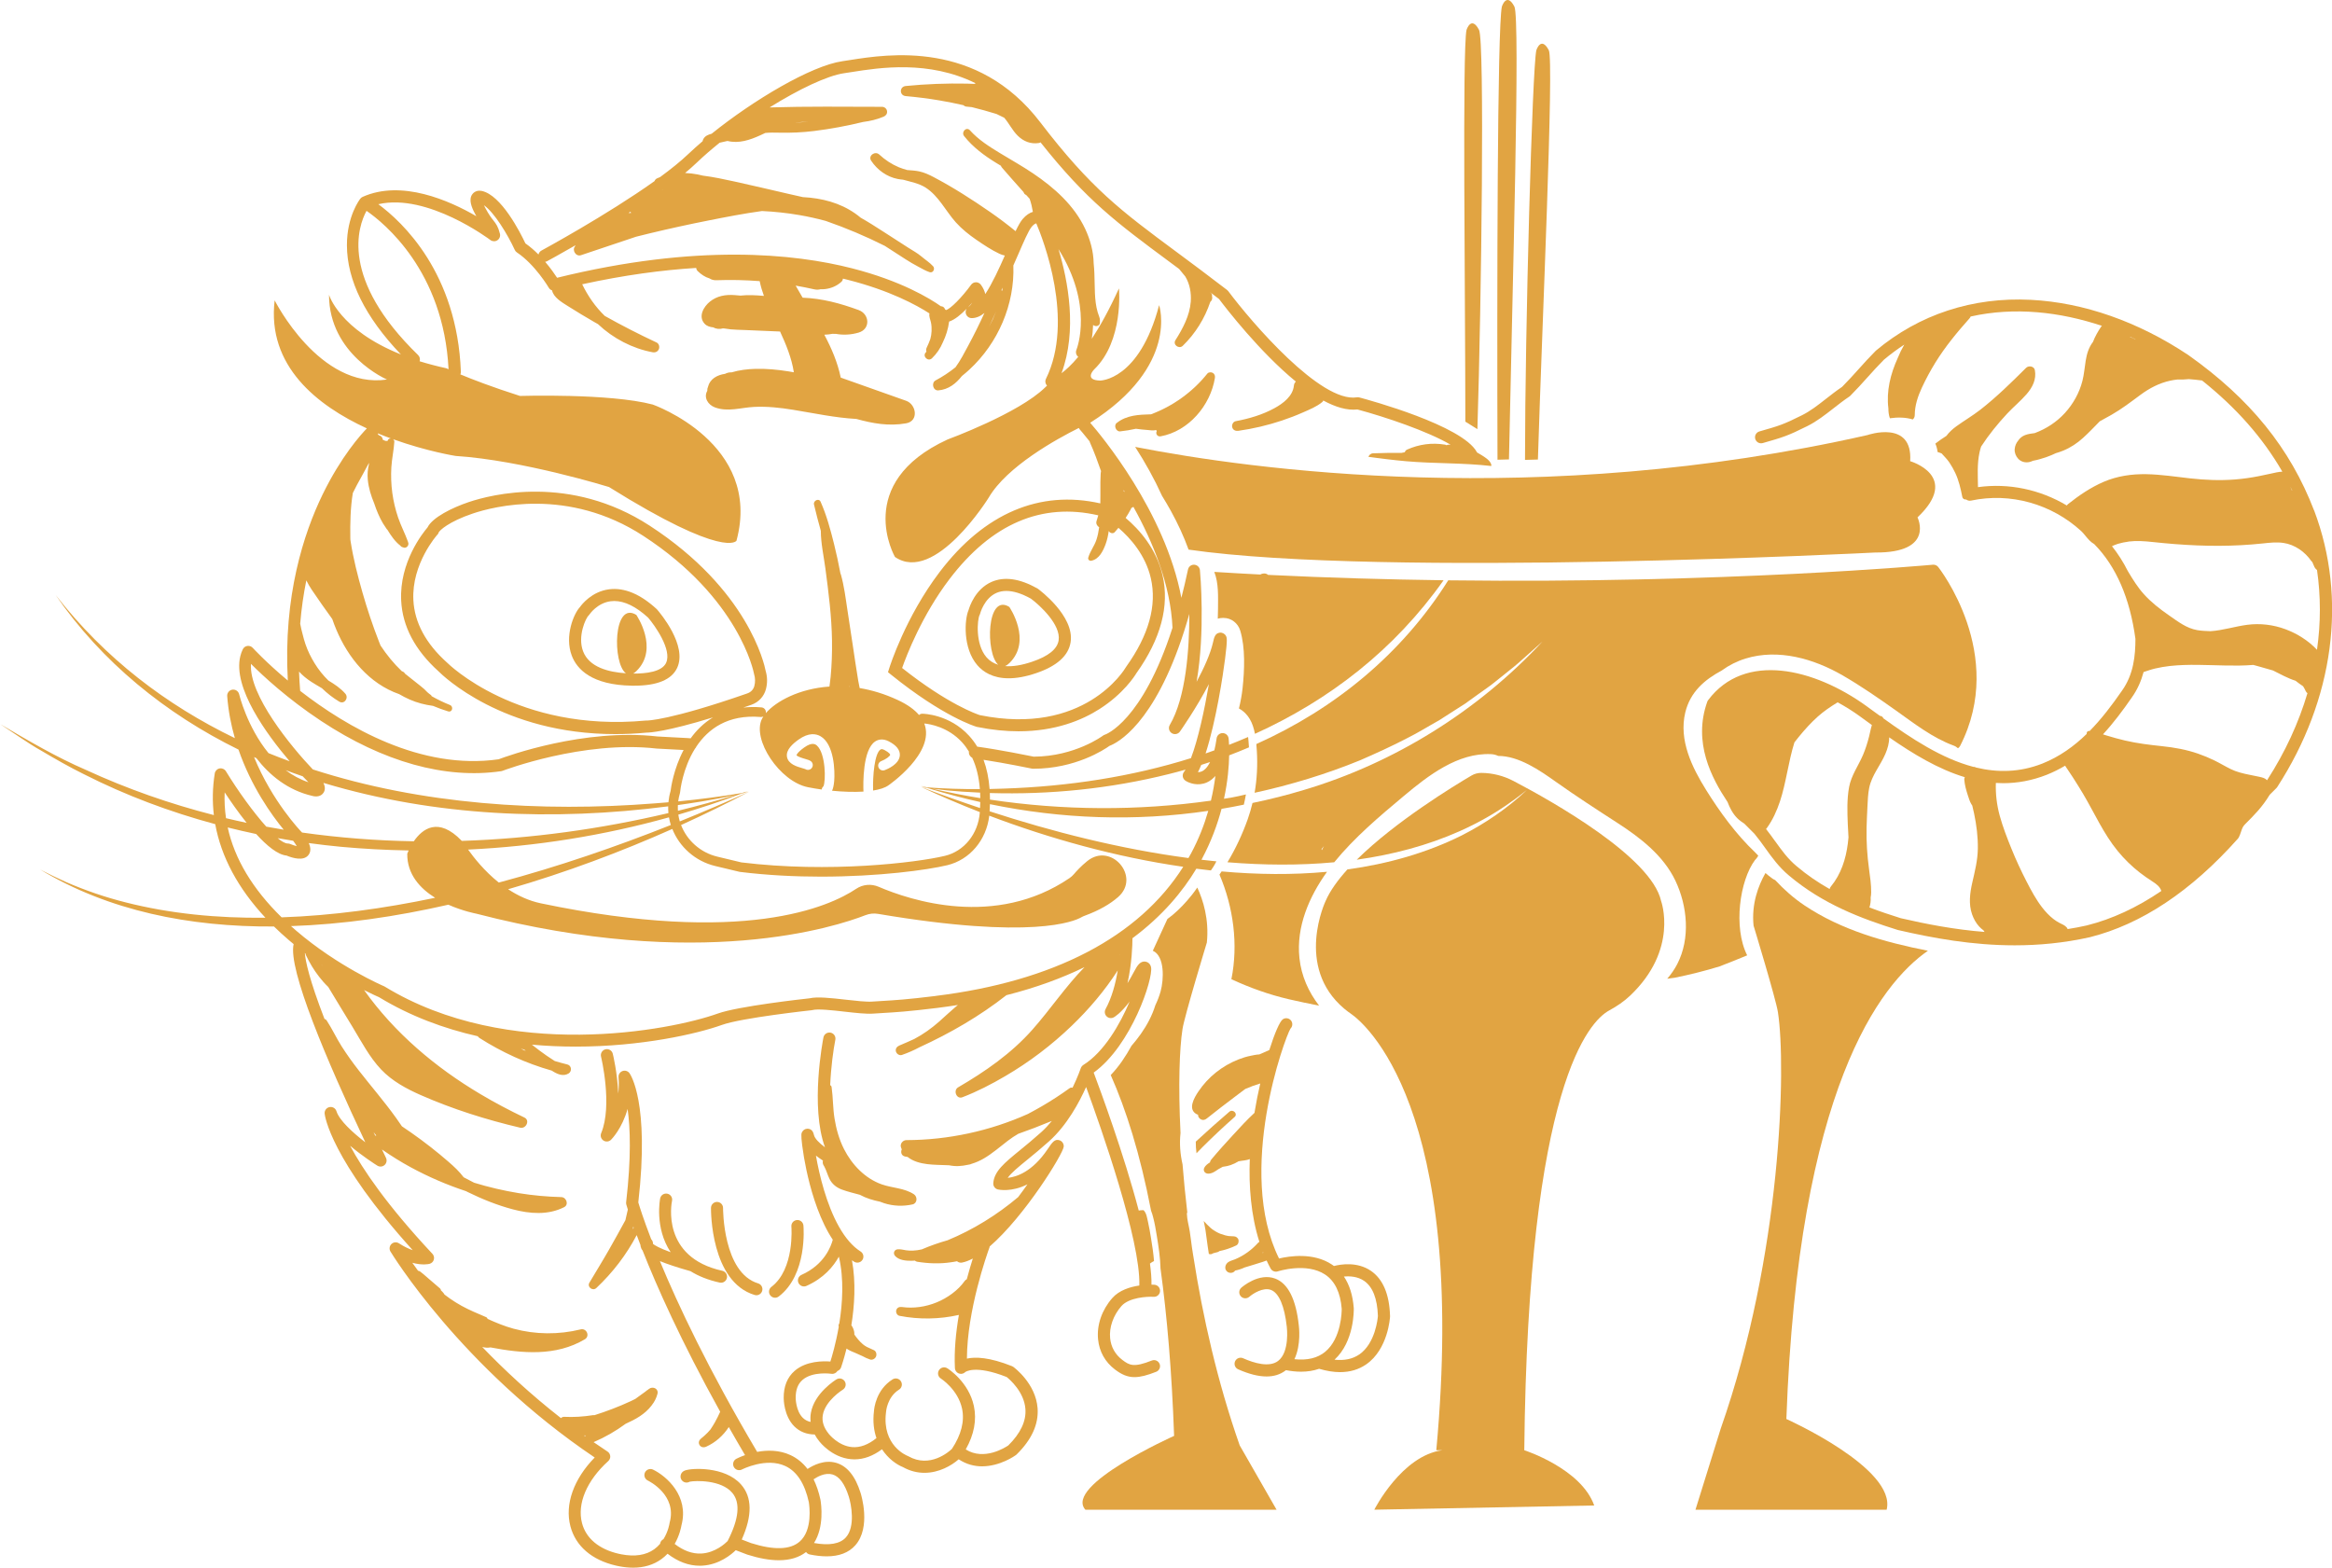 <?xml version="1.0" encoding="UTF-8"?>
<svg id="_圖層_2" data-name="圖層 2" xmlns="http://www.w3.org/2000/svg" viewBox="0 0 963.26 647.56">
  <defs>
    <style>
      .cls-1 {
        fill: #e1a442;
      }
    </style>
  </defs>
  <g id="_圖層_5" data-name="圖層 5">
    <g>
      <path class="cls-1" d="M428.65,243.17l-.25-.16c-7.23-4.04-13.54-4.94-18.77-2.67-6.78,2.95-9.14,10.2-9.57,11.71-1.67,3.8-2.42,15.74,3.66,22.75,2.37,2.74,6.36,5.38,12.92,5.38,3.15,0,6.9-.61,11.34-2.12,8.6-2.92,13.39-7.22,14.25-12.8,1.66-10.83-12.95-21.64-13.57-22.1Zm8.63,21.34c-.55,3.59-4.22,6.56-10.91,8.82-4.35,1.48-8.09,2.08-11.21,1.81,.55-.22,1.14-.61,1.75-1.21,9.59-9.29,0-23.23,0-23.23-9.46-5.87-9.88,19.23-4.57,23.9-1.94-.59-3.57-1.61-4.85-3.09-4.7-5.42-3.83-15.57-2.85-17.49l.13-.26,.07-.27c.02-.06,1.67-6.39,6.81-8.6,1.23-.53,2.57-.79,4.03-.79,2.93,0,6.32,1.06,10.14,3.18,3.64,2.69,12.45,10.76,11.46,17.21Z"/>
      <path class="cls-1" d="M271.21,251.56c-6.75-6.2-13.35-8.93-19.59-8.14-7.11,.91-11.22,6.14-12.09,7.37-2.52,2.66-6.41,11.97-3.35,20.04,2.1,5.53,8.13,12.17,24.96,12.41,.27,0,.54,0,.8,0,9.52,0,15.5-2.48,17.77-7.37,4.29-9.24-7-22.61-8.3-24.11l-.19-.2Zm3.96,22.2c-1.74,3.76-8.28,4.52-13.63,4.47,.42-.23,.85-.56,1.3-1,9.59-9.29,0-23.23,0-23.23-9.61-5.96-9.89,20.06-4.3,24.11-7.18-.46-15.2-2.51-17.69-9.08-2.39-6.3,1.16-13.78,2.28-14.81l.24-.22,.17-.26s3.18-4.71,8.76-5.39c.47-.06,.94-.09,1.42-.09,4.3,0,9,2.3,13.99,6.86,2.81,3.27,9.91,13.31,7.45,18.62Z"/>
      <path class="cls-1" d="M408.67,515c14.59-12.55,30.52-38.47,30.72-41.37,.08-1.13-.63-2.23-1.7-2.6-2.02-.69-3.01,.78-4.99,3.71-6.27,9.29-12.78,11.42-16.45,11.8,1.46-2.08,4.36-4.45,8.16-7.55,2.62-2.14,5.58-4.56,8.94-7.57,7.43-6.66,12.52-16.21,15.28-22.41,6.12,16.69,22.58,63.43,21.98,82-3.73,.55-8.29,1.91-11.15,5.16-4.33,4.92-6.48,11.14-5.89,17.08,.5,5.05,2.9,9.35,6.95,12.43,2.8,2.13,5.2,3.17,8.1,3.17,2.46,0,5.27-.75,8.97-2.21,1.28-.51,1.91-1.96,1.4-3.24-.51-1.28-1.96-1.92-3.24-1.4-7.45,2.95-9.21,1.99-12.2-.29-2.91-2.22-4.64-5.31-5-8.94-.45-4.49,1.3-9.45,4.67-13.28,3.15-3.57,10.68-3.97,13.31-3.81,1.38,.08,2.56-.97,2.64-2.34,.08-1.38-.97-2.56-2.34-2.65-.09,0-.52-.03-1.2-.03,.04-2.53-.19-5.47-.63-8.71,.52-.41,1.08-.75,1.68-1.05-.25-3.16-.72-6.28-1.24-9.44-.37-2.26-.74-4.52-1.25-6.74-.34-1.46-.62-3.6-1.72-4.7-.04-.04-.07-.08-.1-.12-.1,0-.19,0-.29,0-.56,0-1.16,0-1.71,.14-6.16-23.41-15.88-49.72-18.61-56.98,15.55-11.18,24.68-38.85,23.69-43.54-.32-1.51-1.42-2.18-2.35-2.31-2.12-.29-3.35,1.67-4.52,3.89-1,1.9-1.96,3.56-2.86,5.02,1.83-8.1,2.04-15.69,2.05-18.56,12.38-9.2,20.75-19.31,26.39-28.72,2,.25,4,.5,6,.71,.08-.1,.15-.21,.23-.31,.26-.37,.51-.74,.75-1.12,.48-.75,.91-1.52,1.3-2.32-2.05-.2-4.1-.44-6.16-.67,.05-.09,.1-.18,.15-.27,3.87-7.25,6.44-14.32,8.14-20.75,3.07-.52,6.14-1.09,9.21-1.73,.33-1.4,.61-2.81,.86-4.22-3.26,.71-2.9,.73-6.18,1.33-.96,.16-1.92,.29-2.88,.45,1.58-7.28,2.06-13.51,2.14-17.93,2.76-1.05,5.48-2.15,8.18-3.3-.05-.9-.12-1.8-.2-2.71-.05-.5-.1-1-.15-1.5,0-.02,0-.05,0-.07-2.6,1.13-5.23,2.2-7.87,3.24-.07-1.53-.17-2.46-.19-2.64-.14-1.25-1.2-2.2-2.45-2.21h-.03c-1.25,0-2.3,.92-2.47,2.15-.27,1.91-.59,3.56-.94,4.98-1.21,.43-2.41,.88-3.62,1.29,2.18-6.71,3.98-14.92,5.3-21.9,1.48-7.83,2.35-14.13,2.75-17.19,1.06-8.29,.75-8.83,.31-9.57-.52-.88-1.57-1.39-2.58-1.23-1.86,.29-2.24,1.93-2.71,4.01-1.1,4.83-3.8,10.73-6.78,16.26,3.62-20.8,1.51-44.72,1.38-46.08-.11-1.23-1.11-2.19-2.34-2.27-1.24-.08-2.34,.77-2.59,1.98-.88,4.15-1.8,8.04-2.74,11.7-6.68-35.62-33.5-67.54-37.67-72.33,0,0,.02,0,.02,0,36.97-23.42,28.46-48.58,28.46-48.58-8.18,31.18-24.39,31.16-24.39,31.16-6.77-.19-2.52-4.52-2.52-4.52,12.39-11.87,10.32-33.55,10.32-33.55-4.04,8.88-7.82,15.64-11.22,20.81,.26-1.64,.47-3.55,.54-5.71,.03,.02,.06,.05,.09,.07,1.04,.81,2.74,.38,2.74-1.14,0-.83,.03-1.46-.28-2.25-.25-.63-.46-1.27-.65-1.91-.37-1.27-.64-2.57-.81-3.88-.35-2.64-.4-5.31-.45-7.97-.05-2.8-.11-5.61-.41-8.39-.08-4.9-1.4-9.72-3.47-14.16-4.55-9.76-12.79-17.07-21.57-22.99-4.4-2.97-9.03-5.56-13.56-8.31-4.45-2.7-9.01-5.57-12.5-9.47-1.49-1.66-3.73,.73-2.4,2.4,3.68,4.62,8.29,8.02,13.29,11.09,.63,.39,1.26,.77,1.9,1.15,.08,.24,.2,.48,.39,.71,2.95,3.42,5.94,6.8,8.96,10.16,.15,.48,.45,.91,.92,1.12,.06,.03,.11,.06,.17,.08,.47,.52,.94,1.04,1.42,1.56,.61,1.75,1.04,3.56,1.34,5.41-1.29,.39-2.77,1.25-4.26,3.02-.89,1.06-1.83,2.77-2.88,4.96-3.39-2.76-6.87-5.39-10.46-7.88-7.52-5.21-15.31-10.2-23.41-14.47-1.88-.99-3.87-1.91-5.96-2.35-1.62-.34-3.27-.42-4.91-.55-1.18-.32-2.34-.68-3.47-1.15-2.99-1.25-5.74-3.07-8.11-5.27-1.71-1.59-4.71,.5-3.33,2.57,2.53,3.81,6.46,6.66,10.99,7.54,.74,.14,1.49,.23,2.24,.3,3.16,.91,6.45,1.47,9.26,3.26,5.38,3.43,8.31,9.69,12.47,14.34,2.49,2.78,5.45,5.13,8.53,7.24,3,2.06,6.18,4.19,9.48,5.74,.72,.34,1.47,.6,2.24,.74-2.23,5.08-5.18,11.54-8.07,15.91-.26-1.18-.81-2.49-1.84-3.87-.48-.64-1.26-1.01-2.02-1-.79,0-1.54,.39-2,1.03-3.79,5.23-8.61,10.06-10.38,10.45-.08-.07-.21-.17-.38-.3-.28-.88-1-1.28-1.73-1.28-4.59-3.24-16.45-10.49-36.72-15.67-23.75-6.07-64.09-10.28-121.8,3.91-1-1.53-2.7-3.97-4.93-6.59,.28-.04,.57-.12,.83-.27,.56-.3,5.11-2.77,11.62-6.52,0,.08-.01,.17,0,.25-1.55,1.57,.18,4.53,2.34,3.81,7.58-2.55,15.17-5.08,22.75-7.63,1.79-.45,3.58-.9,5.37-1.33,8.13-1.96,16.29-3.75,24.49-5.37,7.35-1.46,14.74-2.9,22.16-3.92,5.19,.25,10.36,.79,15.48,1.68,3.66,.63,7.29,1.44,10.87,2.41,8.34,2.9,16.49,6.33,24.4,10.31,2.86,1.84,5.71,3.69,8.57,5.53,1.69,1.09,3.35,2.07,5.12,3,1.61,.84,3.07,1.76,4.81,2.33,1.46,.48,2.36-1.43,1.43-2.45-1.44-1.57-3.24-2.69-4.85-4.06-1.63-1.39-3.63-2.45-5.43-3.61-3.47-2.24-6.94-4.48-10.41-6.71-3.04-1.96-6.09-3.91-9.23-5.68-5.95-5-13.19-7.45-20.86-8.26-1-.11-2-.18-3-.23-2-.45-4-.9-5.99-1.35-7.38-1.69-14.75-3.46-22.14-5.07-4.35-.95-8.76-1.9-13.2-2.46-.7-.18-1.4-.34-2.11-.48-1.74-.34-3.48-.54-5.22-.61,1.74-1.44,3.34-2.85,4.77-4.22,2.87-2.75,6.09-5.53,9.5-8.28,.94-.21,1.89-.43,2.83-.64,.14-.03,.28-.06,.42-.09,4.68,1.17,9.29-.4,13.56-2.35,.69-.31,1.37-.64,2.05-.96,1.89-.19,3.79-.15,5.68-.11,4.83,.12,9.65-.1,14.44-.69,6.8-.84,13.61-2.11,20.31-3.74,2.85-.36,5.66-1.01,8.37-2.15,.99-.41,1.63-1.18,1.5-2.29-.12-1.02-1.02-1.81-2.05-1.81-15.49-.03-30.99-.23-46.47,.25,12.09-7.53,23.82-13.13,30.81-14.14,.95-.14,2-.3,3.14-.48,11.46-1.81,31.73-4.99,51.18,4.66-.21,.06-.41,.13-.59,.24-.99-.05-1.98-.09-2.95-.11-8.46-.17-16.93,.15-25.35,.98-2.68,.27-2.69,3.93,0,4.17,4.72,.42,9.43,1.01,14.1,1.81,3.27,.55,6.52,1.22,9.75,1.95,.32,.33,.75,.56,1.3,.59,.72,.04,1.44,.13,2.15,.21,3.42,.84,6.81,1.78,10.17,2.82,1.07,.51,2.14,1.02,3.2,1.55,2.02,2.33,3.34,5.21,5.56,7.4,2.43,2.4,5.4,3.58,8.8,3.04,.24-.04,.45-.14,.64-.28,19.01,23.98,31.56,33.28,53.19,49.3,1.32,.97,2.68,1.98,4.07,3.02,.01,.01,.02,.03,.03,.04,.85,1,1.67,2.01,2.49,3.03,1.87,3.08,2.55,6.81,2.28,10.45-.44,5.76-3.3,11.11-6.33,15.89-1.2,1.89,1.49,3.81,3.02,2.33,5.2-5.05,9.08-11.3,11.38-18.15,.56-.44,.9-1.21,.78-2.01-.01-.1-.04-.2-.07-.29,.14-.72-.19-1.27-.69-1.58-.02-.03-.04-.06-.06-.09,1.2,.91,2.41,1.84,3.66,2.8,2.9,3.85,16.79,21.87,31.73,34.1-.44,.39-.75,.95-.81,1.59-.41,4.43-4.48,7.45-8.07,9.41-4.91,2.69-10.48,4.33-15.97,5.35-1.1,.2-1.72,1.53-1.44,2.54,.32,1.17,1.44,1.6,2.54,1.44,6.1-.87,12.11-2.28,17.95-4.23,2.97-.99,5.89-2.11,8.76-3.38,2.7-1.19,5.67-2.38,7.94-4.28,.22-.18,.36-.4,.42-.63,4.99,2.7,9.81,4.19,14.1,3.7,11.68,3.14,28.94,8.97,38.46,14.54-.3,0-.6,0-.89,.02-.28,.02-.55,.1-.78,.22-.18-.12-.39-.21-.63-.25-5.39-.88-10.7-.18-15.68,2.07-.47,.21-.77,.61-.91,1.07-.47,.1-.94,.19-1.41,.28-3.88-.03-7.77-.01-11.64,.16-1.06,.05-1.71,.7-1.96,1.48,5.16,.67,10.32,1.33,15.48,1.79,11.71,1.03,23.58,.63,35.25,1.98,.05-.27,.04-.56-.08-.86-.66-1.66-2.54-2.75-4.01-3.69-.59-.38-1.2-.73-1.81-1.06-.03-.06-.05-.13-.08-.19-6.02-10.94-44.18-21.37-48.51-22.52-.34-.09-.69-.11-1.03-.05-14.89,2.35-43.39-30.87-53.13-43.87-.14-.18-.3-.34-.48-.48-7.93-6.1-14.82-11.21-20.89-15.71-22.78-16.87-35.32-26.17-56.28-53.57-25.99-33.98-62.86-28.17-78.62-25.69-1.12,.18-2.14,.34-3.07,.47-12.98,1.87-36.82,16.1-54.05,29.97-1.42,.36-2.76,.93-3.43,2.21-.15,.29-.25,.58-.29,.87-2.11,1.8-4.1,3.58-5.91,5.3-3.12,2.98-7.15,6.22-11.65,9.52-.44,.18-.89,.35-1.32,.56-.48,.23-.8,.64-.99,1.11-19.64,14.01-46.34,28.49-46.69,28.68-.66,.36-1.08,.97-1.24,1.64-1.63-1.64-3.44-3.23-5.4-4.6-2.13-4.52-10.01-20.05-18.08-21.67-1.11-.25-2.77-.05-3.81,1.32-1.69,2.22-.32,5.49,1.06,8.09,.2,.37,.38,.72,.57,1.04-11.22-6.52-30.88-15.2-46.99-7.98-.02,0-.03,.02-.04,.03-.16,.08-.32,.17-.47,.28-.01,0-.02,.02-.03,.03-.13,.1-.25,.22-.35,.35-.01,.02-.03,.03-.04,.04-.23,.29-5.57,7.21-5.54,19.24,.03,14.5,7.54,29.65,22.3,45.11-25.57-10.25-29.7-24.67-29.7-24.67,0,24.77,23.94,35.03,23.94,35.03-27.87,4.13-46.39-32.71-46.39-32.71-3.25,27.11,17.58,43.46,38.09,52.89-2.43,2.5-10.61,11.54-18.28,27.29-7.77,15.97-16.32,41.98-14.37,76.87-8.98-7.49-14.33-13.33-14.49-13.5-.56-.62-1.38-.91-2.21-.8-.82,.12-1.53,.63-1.9,1.38-.43,.89-.78,1.85-1.02,2.84-3.23,13.04,10.91,32.33,20.39,43.44-2.94-1.08-5.85-2.2-8.75-3.38-8.84-10.8-12.09-24.11-12.13-24.31-.3-1.27-1.51-2.09-2.82-1.9-1.29,.2-2.21,1.36-2.11,2.66,.46,6.14,1.6,11.94,3.16,17.36-28.28-13.68-53.69-32.93-74.02-59.12,18.97,27.64,45.56,49.13,75.52,63.85,5.29,15.31,13.64,26.97,18.67,33.09-2.4-.4-4.8-.81-7.19-1.26-5.27-5.85-11.57-14.55-16.68-22.89-.55-.89-1.59-1.35-2.62-1.15-1.03,.2-1.82,1.02-1.98,2.06-.93,5.79-1.04,11.53-.37,17.21-18.09-4.63-35.76-10.8-52.79-18.64-12.29-5.3-23.84-12.1-35.4-18.9,0,0,8.36,5.59,8.36,5.59,2.58,1.72,5.8,3.83,8.54,5.34,5.18,3.1,12.26,7.11,17.65,9.74,17.23,8.74,35.47,15.57,54.2,20.61,2.45,13.51,9.43,26.55,20.74,38.66-19.95,.21-39.35-1.68-57.6-6.31-8.44-2.11-16.72-4.94-24.71-8.41-3.59-1.62-7.24-3.35-10.73-5.18,28.25,17.05,61.64,23.74,96.57,23.52,1.96,1.91,4.02,3.8,6.19,5.66,.64,.55,1.28,1.08,1.93,1.61-2.4,10.31,13.72,48.16,29.61,81.87-5.16-3.97-10.72-9.03-11.92-12.84-.38-1.23-1.64-1.97-2.9-1.7-1.26,.26-2.11,1.44-1.98,2.72,.08,.78,2.39,18.82,36.38,56.38-1.61-.55-3.53-1.43-5.7-2.84-.98-.63-2.26-.51-3.09,.3-.83,.81-1,2.08-.41,3.08,.29,.48,28.96,47.79,84.37,85.1-8.66,8.87-12.41,19.29-10.04,28.38,2.14,8.2,8.84,13.98,18.86,16.28,.45,.1,.9,.2,1.33,.28,2,.38,3.9,.57,5.72,.57,4.51,0,8.42-1.18,11.69-3.54,.95-.68,1.78-1.43,2.53-2.22,4.28,3.29,8.73,4.96,13.29,4.96,.33,0,.67,0,1-.03,7.13-.38,12.2-4.74,13.88-6.39l4.68,1.79s.09,.03,.14,.05c4.87,1.54,9.21,2.31,12.99,2.31,4.58,0,8.33-1.14,11.24-3.4,.35,.51,.89,.89,1.54,1.02,2.52,.51,4.84,.77,6.96,.77,5.15,0,9.11-1.51,11.8-4.52,6.69-7.47,2.4-21.12,2.22-21.67-2.17-6.99-5.6-11.18-10.18-12.46-4.77-1.34-9.33,.97-11.73,2.56-1.95-2.54-4.3-4.45-7.05-5.73-4.69-2.18-9.68-2.09-13.76-1.33-20.22-34.14-32.81-61.01-40.18-78.81,2.98,1.22,7.06,2.59,12.65,4.17,3.2,1.99,7.15,3.63,12.05,4.71,.18,.04,.36,.06,.54,.06,1.15,0,2.18-.8,2.44-1.96,.3-1.35-.56-2.68-1.9-2.98-25.31-5.57-20.98-27.9-20.77-28.88,.29-1.35-.57-2.67-1.92-2.96-1.35-.28-2.68,.57-2.97,1.92-.04,.18-2.43,12.14,4.34,22.26-4.78-1.73-6.63-2.89-7.31-3.44,.03-.59-.14-1.2-.54-1.71-.06-.08-.13-.14-.2-.21-3.27-8.5-4.89-13.72-5.33-15.22,4.74-41.37-3.3-52.92-3.65-53.39-.66-.9-1.83-1.26-2.88-.87-1.05,.39-1.71,1.42-1.63,2.53,.19,2.47,.12,4.74-.12,6.8-.36-8.62-2.13-15.97-2.26-16.48-.33-1.34-1.68-2.16-3.02-1.83s-2.16,1.68-1.83,3.02c.05,.2,4.84,20.12,.06,31.6-.46,1.1-.08,2.37,.91,3.04,.99,.67,2.31,.54,3.16-.3,.26-.26,4.57-4.63,6.84-12.75,1.1,7.78,1.56,20.02-.6,38.55-.04,.32-.01,.64,.07,.95,.01,.05,.21,.75,.63,2.07-.34,1.47-.68,2.94-1.01,4.41-2.22,4.08-4.47,8.14-6.77,12.18-2.61,4.59-5.41,9.07-8.09,13.62-1.07,1.82,1.38,3.6,2.86,2.21,6.75-6.36,12.39-13.69,16.67-21.86,.47,1.27,.99,2.64,1.55,4.09,0,.18,.03,.36,.06,.56,.11,.55,.35,1.13,.83,1.74,5.78,14.65,15.82,37.34,32.05,66.58-.64,1.44-1.43,3.01-2.21,4.4-.52,.92-1.08,1.81-1.66,2.69-.04,.07-.09,.14-.13,.21-.39,.46-.78,.91-1.2,1.33-.43,.45-.89,.88-1.35,1.29-.23,.21-.47,.41-.71,.61-.13,.11-.27,.22-.4,.33-.06,.05-.37,.29-.17,.14-.86,.66-1.32,1.7-.72,2.73,.58,1,1.75,1.15,2.73,.72,3.89-1.74,7.08-4.61,9.37-8.12,2.14,3.76,4.37,7.63,6.71,11.59-2.08,.73-3.43,1.43-3.59,1.51-1.22,.64-1.69,2.15-1.05,3.37,.64,1.22,2.15,1.69,3.37,1.05,.1-.05,10-5.12,17.94-1.41,4.74,2.22,7.99,7.22,9.67,14.87,.23,1.42,1.68,11.59-3.79,16.34-3.89,3.38-10.62,3.59-20.03,.62l-3.88-1.49c4.42-9.88,4.33-17.54-.33-22.78-6.66-7.49-20.37-6.78-23.14-5.73-1.34,.51-1.82,1.62-1.82,2.49,0,1.38,1.12,2.5,2.5,2.5,.47,0,.91-.13,1.29-.36,2.23-.48,13.01-.88,17.61,4.63,3.4,4.07,2.74,10.76-1.96,19.9-.92,.93-5.11,4.85-10.87,5.14-3.68,.18-7.36-1.16-10.99-3.96,2.04-3.55,2.67-6.9,2.81-7.72,3.21-12.12-6.25-20.33-11.73-22.98-1.24-.6-2.74-.08-3.34,1.16-.6,1.24-.08,2.74,1.16,3.34,.5,.24,12.12,6.02,9.05,17.31-.03,.11-.05,.22-.07,.33,0,.05-.47,3.31-2.51,6.59-.28,.13-.55,.32-.77,.57-.36,.39-.56,.86-.63,1.35-.68,.8-1.47,1.56-2.4,2.23-3.42,2.46-7.98,3.17-13.55,2.11-.38-.07-.76-.15-1.15-.24-8.12-1.86-13.5-6.36-15.14-12.66-2.09-8.01,1.96-17.59,10.84-25.62,0,0,0,0,0,0,0,0,0,0,0,0,.15-.13,.27-.28,.38-.44,.01-.01,.02-.02,.03-.04,.03-.05,.05-.1,.08-.15,.04-.08,.09-.16,.12-.24,.03-.07,.05-.15,.08-.22,.02-.08,.05-.15,.07-.23,.02-.08,.03-.16,.04-.25,0-.08,.02-.15,.02-.23,0-.08,0-.16-.01-.24,0-.08-.01-.16-.03-.24-.01-.08-.03-.15-.06-.23-.02-.08-.04-.16-.07-.23-.03-.08-.07-.15-.1-.22-.03-.07-.07-.14-.11-.21-.05-.08-.11-.15-.16-.22-.03-.04-.06-.09-.1-.13-.01-.01-.03-.03-.04-.04-.06-.06-.13-.12-.19-.17-.06-.06-.13-.11-.2-.16-.02-.01-.03-.03-.05-.04-1.95-1.28-3.86-2.59-5.75-3.89,4.7-2.02,9.14-4.57,13.24-7.59,4.03-1.82,7.89-3.88,10.71-7.54,.04-.05,.06-.09,.08-.14,1.1-1.36,1.89-2.95,2.34-4.66,.57-2.21-1.95-3.28-3.52-2.05-.21,.16-.42,.32-.63,.48-.22,.11-.44,.26-.64,.48,0,0-.01,.01-.02,.02-1.43,1.08-2.88,2.13-4.35,3.15-.59,.31-1.18,.6-1.79,.88-2.48,1.16-5.01,2.22-7.56,3.2-2.46,.95-4.95,1.81-7.46,2.61-.2-.03-.41-.02-.61,0-3.92,.62-7.97,.9-11.94,.7-.53-.03-.99,.19-1.34,.53-12.63-9.87-23.47-19.98-32.52-29.39,1.12,.29,2.26,.41,3.4,.18,13.15,2.51,27.02,3.76,38.99-3.35,2.22-1.32,.72-4.7-1.73-4.09-9.09,2.24-18.7,2.16-27.73-.29-3.71-1.01-7.21-2.46-10.69-4.03-.11-.32-.32-.61-.64-.74-3.42-1.47-6.9-2.89-10.16-4.69-1.65-.91-3.24-1.91-4.79-2.99-.7-.49-1.41-.99-2.08-1.53-.07-.05-.13-.11-.19-.16-.06-.15-.15-.29-.26-.44-.31-.41-.66-.78-1.04-1.13-.04-.04-.09-.07-.13-.11-.02-.31-.14-.6-.38-.8-1.53-1.31-3.07-2.62-4.59-3.94-.77-.67-1.54-1.34-2.32-2.01-.42-.36-.85-.71-1.3-1.03-.28-.19-.58-.29-.88-.34-.86-1.18-1.64-2.28-2.35-3.28,4.15,1.12,6.71,.54,7.12,.43,.85-.23,1.52-.88,1.76-1.73,.24-.85,.02-1.75-.58-2.4-18.89-20.17-28.82-34.97-34-44.63,5.07,4.27,10.23,7.57,11.24,8.2,.94,.59,2.17,.49,2.99-.25,.83-.74,1.07-1.94,.59-2.95-.57-1.18-1.12-2.34-1.67-3.48,3.86,2.68,7.84,5.17,11.98,7.41,7.29,3.95,14.91,7.23,22.75,9.82,.25,.12,.49,.26,.74,.38,5.94,2.92,12.19,5.43,18.6,7.13,6.99,1.85,14.52,2.46,21.16-.89,2.07-1.04,.97-4.11-1.13-4.17-5.91-.16-11.8-.69-17.63-1.64-6.24-1.02-12.38-2.46-18.4-4.3-1.46-.72-2.9-1.47-4.32-2.25-1.81-2.42-3.98-4.42-6.27-6.41-2.42-2.1-4.88-4.13-7.4-6.1-2.6-2.03-5.24-3.99-7.94-5.88-1.24-.87-2.52-1.7-3.76-2.57-.05-.04-.1-.08-.15-.11-.78-1.18-1.59-2.33-2.41-3.47-4.86-6.78-10.33-13.08-15.45-19.66-2.49-3.2-4.86-6.48-7.03-9.9-2.19-3.44-3.9-7.19-6.13-10.6-.26-.4-.6-.63-.96-.73-6.26-16.25-7.83-23.79-8.1-27.19,.09,.07,.17,.13,.26,.19,.01,.21,.06,.42,.17,.64,1.53,3.21,3.31,6.22,5.51,9.02,1.08,1.37,2.22,2.71,3.48,3.92,.08,.07,.15,.15,.23,.22,3.33,5.57,6.74,11.08,10.1,16.63,3.61,5.95,6.95,12.42,11.78,17.5,4.52,4.76,10.38,7.93,16.33,10.55,13.21,5.81,27.03,10.17,41.07,13.47,2.43,.57,4.19-3.03,1.77-4.19-6.18-2.95-12.24-6.15-18.13-9.65-18.63-11.05-35.52-25.31-48.1-43,3.28,1.67,5.51,2.65,6.17,2.93,12.93,7.86,26.86,12.99,40.8,16.14,.16,.27,.38,.52,.69,.71,9.19,5.87,19.32,10.51,29.85,13.48,2.19,1.45,4.67,2.57,6.97,1.18,1.46-.88,1.24-3.27-.48-3.7-1.76-.44-3.51-.92-5.25-1.44-1.12-.71-2.23-1.43-3.32-2.19-2.1-1.45-4.13-2.98-6.11-4.57,6.16,.56,12.21,.81,18.08,.81,27.13,0,50.19-5.28,60.44-8.97,8.15-2.93,36.72-6.03,37-6.06,.13-.01,.26-.04,.38-.07,2.19-.59,8.33,.1,13.26,.66,4.6,.52,8.93,1.01,11.78,.81,1.46-.1,2.79-.18,4.13-.26,5.09-.3,10.35-.61,22.35-2.09,2.93-.36,5.77-.78,8.55-1.21-.28,.23-.57,.46-.85,.69-2.37,2-4.61,4.14-6.93,6.19-3.18,2.8-6.59,5.23-10.29,7.18-2.02,.93-4.06,1.82-6.12,2.68-1.01,.42-1.73,1.32-1.41,2.48,.28,1,1.45,1.77,2.48,1.41,2.51-.87,4.92-1.93,7.23-3.16,12.72-5.82,24.94-12.9,35.93-21.53,12.37-3.13,23.04-7.09,32.25-11.58-7.87,8.06-14.14,17.5-21.6,25.91-8.63,9.73-19.41,17.23-30.6,23.74-2.15,1.25-.69,5.03,1.73,4.11,6.13-2.34,12.05-5.41,17.71-8.73,9.94-5.81,19.18-12.82,27.47-20.8,7.11-6.83,13.66-14.52,19.01-22.86-.86,5.27-2.38,11.12-5.03,15.98-.53,.97-.36,2.17,.41,2.95,.77,.79,1.97,.97,2.94,.46,.39-.2,2.88-1.64,6.6-6.54-3.94,9.34-10.6,20.91-19.15,26.2,0,0,0,0-.01,.01-.04,.03-.08,.06-.11,.09-.09,.06-.17,.13-.25,.2-.05,.04-.09,.09-.13,.14-.06,.07-.12,.13-.17,.2-.04,.05-.07,.11-.11,.17-.05,.07-.09,.15-.13,.23-.03,.06-.06,.12-.08,.19-.02,.04-.04,.08-.05,.12-.03,.08-1.18,3.47-3.39,8.04-.4-.12-.84-.07-1.25,.22-3.67,2.65-7.47,5.13-11.39,7.41-1.91,1.11-3.84,2.17-5.79,3.2-15.72,7.05-32.98,10.78-50.2,10.81-1.45,0-2.72,1.49-2.25,2.95,.1,.3,.21,.59,.33,.87-.51,1.17-.18,2.66,1.42,2.97,.33,.06,.66,.1,.99,.16,2.19,1.79,5.2,2.61,8.12,2.97,2.67,.33,5.39,.33,8.07,.44,.33,.01,.67,.03,1,.04,1.29,.27,2.61,.38,3.93,.32,1.27-.06,2.52-.24,3.76-.52,.32-.06,.64-.12,.97-.18,.19-.04,.34-.11,.48-.19,1.78-.53,3.5-1.28,5.11-2.21,3.61-2.1,6.73-4.89,10.04-7.4,1.38-1.05,2.79-1.99,4.25-2.83,4.46-1.55,8.87-3.24,13.23-5.06,.21-.07,.41-.15,.62-.23-1.35,1.65-2.82,3.23-4.39,4.64-3.27,2.93-6.19,5.32-8.76,7.42-6.43,5.25-10.68,8.72-11.03,13.62-.09,1.23,.73,2.33,1.92,2.61,.34,.08,5.56,1.21,12.19-2.12-1.22,1.73-2.5,3.51-3.84,5.28-8.7,7.33-18.61,13.49-29.16,17.83-3.62,1.02-7.18,2.27-10.64,3.76-1.19,.27-2.4,.46-3.63,.51-.96,.04-1.93,0-2.88-.14-1.13-.17-2.29-.51-3.44-.41-1.4,.11-2.04,1.62-1.12,2.7,1.58,1.84,4.53,2.06,6.8,2.05,.48,0,.95-.04,1.43-.07,.24,.23,.54,.4,.91,.46,4.69,.75,9.36,.93,14.06,.21,.78-.12,1.61-.23,2.42-.42,.44,.38,1.01,.6,1.62,.6,.16,0,.32-.01,.48-.05,1.4-.27,2.89-.86,4.42-1.66-.76,2.4-1.62,5.3-2.49,8.56-.31,.13-.61,.35-.85,.69-2.75,3.91-7.13,7.01-11.52,8.83-4.5,1.86-9.6,2.63-14.44,1.94-1.02-.14-2.02,.23-2.32,1.32-.26,.93,.32,2.13,1.32,2.32,8.1,1.59,16.5,1.45,24.55-.37-1.24,7.17-2,14.81-1.64,21.97,.07,1.34,1.17,2.37,2.5,2.37,.04,0,.09,0,.13,0,.69-.04,1.29-.34,1.72-.82h0s-.03,.04-.1,.1c.04-.03,3.92-3.17,17.13,2.03,1.24,.99,7.23,6.12,7.74,13.25,.36,4.97-2.02,10.02-7.07,15.01-1.27,.87-10.01,6.44-17.58,1.65,3.46-6.15,4.59-12.18,3.36-17.94-2.14-9.98-10.62-15.36-10.98-15.58-1.17-.73-2.7-.37-3.44,.8-.73,1.17-.38,2.71,.79,3.44,.07,.04,7.08,4.55,8.75,12.44,1.09,5.18-.32,10.76-4.19,16.62-1.21,1.16-9.08,8.11-17.99,3.04-.1-.06-.23-.12-.34-.16-.43-.17-10.59-4.3-8.9-17.94,0-.06,.01-.12,.02-.18,0-.06,.4-6.13,5.36-9.23,1.17-.73,1.53-2.27,.79-3.45-.73-1.17-2.28-1.53-3.45-.79-6.85,4.28-7.62,12.03-7.69,13.12-.53,4.35-.04,8.05,1.03,11.13-3.38,2.74-6.77,4-10.06,3.72-5.67-.5-9.53-5.33-9.6-5.42-2.13-2.62-2.95-5.18-2.5-7.82,1.02-5.98,8.18-10.43,8.25-10.47,1.18-.72,1.55-2.25,.83-3.43s-2.25-1.55-3.43-.84c-.37,.23-9.15,5.64-10.58,13.87-.22,1.25-.23,2.49-.1,3.72-1.27-.27-2.34-.83-3.22-1.7-2.91-2.86-2.95-8.08-2.95-8.17-.04-3.35,.88-5.8,2.8-7.48,4.2-3.66,11.86-2.55,11.94-2.54,1.03,.16,2-.33,2.51-1.16,.68-.25,1.25-.78,1.51-1.52,.13-.38,1.13-3.29,2.24-7.74,1.11,.86,2.6,1.33,3.82,1.88,.96,.43,1.91,.86,2.87,1.29,.96,.54,1.97,.99,3.01,1.34,1,.34,2.09-.3,2.48-1.22,.37-.88,.09-2.19-.86-2.62-.99-.45-1.98-.91-2.97-1.36-.31-.19-.63-.37-.93-.58-.15-.1-.3-.21-.44-.32,.36,.26-.23-.19-.29-.24-.7-.59-1.34-1.24-1.91-1.94-.13-.16-.26-.33-.4-.49-.04-.04-.28-.34-.27-.33-.17-.22-.34-.45-.5-.67,.05,.06-.26-.37-.29-.42-.03-.05-.07-.08-.1-.13,.06-.91-.17-1.78-.53-2.61-.18-.41-.42-.82-.7-1.21,1.28-7.96,1.94-17.65,.25-26.85,.3,.21,.59,.42,.89,.61,.41,.26,.87,.38,1.33,.38,.83,0,1.64-.41,2.12-1.17,.74-1.17,.38-2.71-.79-3.45-3.23-2.03-6.24-5.48-8.93-10.25-5.16-9.14-8.11-21.3-9.5-29.34,.94,.74,1.93,1.43,2.9,2.05-.16,.53-.15,1.14,.16,1.79,.11,.23,.23,.43,.37,.62,.9,1.63,1.34,3.47,2.17,5.15,1.1,2.21,2.93,3.62,5.22,4.45,2.37,.87,4.87,1.45,7.32,2.12,2.59,1.42,5.43,2.26,8.33,2.85,.56,.22,1.12,.43,1.69,.62,3.8,1.21,7.85,1.37,11.74,.5,2.03-.46,2.11-3.18,.55-4.2-3.99-2.6-8.86-2.53-13.23-4.06-6.93-2.43-12.37-8.16-15.63-14.6-1.98-3.91-3.2-8.22-3.9-12.54-.71-4.32-.6-8.72-1.22-13.05-.06-.41-.29-.67-.58-.83,.32-7.58,1.31-14.6,2.12-18.73,.27-1.35-.61-2.67-1.97-2.94-1.35-.26-2.67,.61-2.94,1.97-.27,1.38-5.52,28.58,.63,45.38-2.38-1.74-4.24-3.6-4.58-5.16-.13-.58-.46-2.11-2.1-2.46-.96-.2-1.97,.18-2.55,.97-.56,.76-.76,1.26-.17,5.96,.38,3.04,.99,6.6,1.72,10.03,1.52,7.17,4.34,17.49,9.1,25.92,.58,1.03,1.19,2,1.8,2.93-.67,2.6-3.41,10.29-12.91,14.51-1.26,.56-1.83,2.04-1.27,3.3,.56,1.26,2.04,1.83,3.3,1.27,7.16-3.18,11.17-8.05,13.4-12.09,2.17,9.14,1.51,19.29,.19,27.54-.29,.43-.42,.94-.24,1.43-1.22,7.01-2.85,12.45-3.46,14.36-2.83-.23-9.95-.33-14.74,3.83-3.07,2.66-4.6,6.47-4.54,11.28,0,.3,.01,7.34,4.42,11.7,2.19,2.16,5.01,3.28,8.39,3.32,.53,.99,1.18,1.96,1.96,2.91,.21,.27,5.17,6.58,13.02,7.29,.49,.04,.98,.07,1.47,.07,3.85,0,7.65-1.41,11.34-4.17,2.59,3.95,6.09,6.35,8.63,7.36,3.05,1.7,6.07,2.37,8.91,2.37,5.99,0,11.18-2.98,14.14-5.59,3.22,2.13,6.54,2.91,9.64,2.91,7.44,0,13.6-4.36,13.96-4.63,.1-.07,.2-.15,.29-.24,6.26-6.12,9.18-12.56,8.7-19.13-.76-10.25-9.64-16.79-10.01-17.07-.17-.12-.35-.22-.54-.3-9.4-3.76-15.2-3.89-18.64-3.13,.08-19.85,8.19-42.86,9.42-46.22ZM333.63,50.33c-1.59,.14-3.17,.25-4.77,.32-.09,0-.19,0-.28,0,1.67-.21,3.36-.3,5.05-.33Zm209.96,113.51s.02-.03,.03-.04c.01,0,.02,.02,.04,.02-.02,0-.05,.01-.07,.02ZM259.62,87.97c.27-.17,.54-.35,.81-.52,.06,.18,.14,.35,.24,.52-.35,0-.7,0-1.05,0Zm14.14-9.5c-.07,.04-.15,.08-.22,.12-.03,.02-.07,.03-.1,.05,.09-.06,.17-.12,.25-.18,.02,0,.04,0,.06,.01Zm-12.36,429.28s0-.05,.01-.08c.06-.34,.12-.68,.17-1.02,.06,.16,.12,.33,.18,.49-.12,.2-.24,.41-.36,.61Zm82.45,101.3c2.84,.81,5.1,3.88,6.75,9.15,1.02,3.18,2.78,12.42-1.19,16.84-2.42,2.7-6.87,3.47-13.17,2.33,4.23-6.66,3.01-15.77,2.67-17.79,0-.04-.01-.08-.02-.12-.69-3.17-1.64-5.96-2.83-8.4,1.6-1.09,4.79-2.86,7.79-2.01Zm-101.97-16.07c-.08,.09-.15,.2-.2,.3-.14-.1-.29-.21-.43-.31,.21,0,.42,.02,.63,0Zm-86.46-123.92c-.14,0-.29,.02-.43,.05-.23-.49-.46-.97-.69-1.46,.36,.48,.72,.96,1.12,1.41Zm59.72-35.84c.45,.1,.91,.21,1.36,.29,0,0,0,0,0,0,.23,.2,.46,.4,.69,.6-.69-.29-1.38-.59-2.06-.89Zm276.73-80.52c-.31,.58-.65,1.15-.97,1.73-28.28-3.73-56.48-10.94-82.14-19.31,.07-1,.11-1.97,.14-2.94,29.58,6.11,59.91,7.22,90.19,2.76-1.61,5.6-3.91,11.63-7.21,17.76Zm-87.14-17.23c0,.06,0,.12-.01,.19-.67,8.78-6.47,15.97-14.43,17.87-11.72,2.81-47.68,7.16-84.08,2.7l-9.89-2.37c-7.04-1.68-12.57-6.75-15-13.06,9.84-4.47,19.23-9.08,28.02-13.72-9.11,4.12-18.66,8.22-28.55,12.22-.27-.91-.46-1.84-.6-2.79,8.83-2.57,17.57-5.48,26.17-8.72,.99-.23,1.99-.46,2.98-.71-.66,.12-1.33,.22-1.99,.34,.66-.25,1.33-.5,1.99-.75-.96,.31-1.93,.61-2.9,.91-8.73,1.47-17.51,2.62-26.31,3.46,.15-1.13,.38-2.25,.71-3.35,.04-.13,.06-.26,.08-.39,.07-.72,1.03-9.85,6.16-18.06,.26-.26,.46-.56,.59-.9,4.79-7.14,12.89-13.31,26.55-12.17,.39,.04,.77-.05,1.09-.22-.21,.32-.4,.64-.56,.96-4.26,8.54,7.35,25.94,18.97,28.26,1.8,.36,3.72,.68,5.69,.96,.07-.52,.31-1,.73-1.33,1.01-2.26,.95-13.49-2.67-16.8-.51-.46-1.86-1.69-5.29,.77-2.97,2.13-3.16,3.15-3.18,3.15,.32,.63,2.8,1.35,3.62,1.58,1.1,.32,1.82,.53,2.37,.97,.86,.7,.98,1.96,.29,2.81-.66,.81-1.81,.97-2.66,.4-.21-.08-.72-.23-1.11-.34-2.36-.68-5.92-1.71-6.44-4.71-.51-2.95,2.48-5.47,4.78-7.12,4.22-3.02,7.25-2.43,9.05-1.4,5.71,3.26,6.02,14.48,5.67,18.54-.16,1.77-.44,3.06-.88,3.98,4.47,.44,9.01,.6,12.97,.36-.13-3.31-.35-17.4,4.9-20.75,1.15-.73,3.04-1.32,5.6,.01,3.14,1.63,4.66,3.57,4.53,5.76-.22,3.69-5.24,5.75-6.25,6.12-1.03,.39-2.18-.14-2.57-1.17-.39-1.03,.13-2.19,1.17-2.58,1.77-.67,3.62-2,3.66-2.62,0-.15-.37-.92-2.39-1.97-1.04-.54-1.44-.29-1.6-.19-2.45,1.56-3.26,10.86-3.06,16.95,2.71-.43,4.94-1.13,6.37-2.18,0,0,19.49-13.38,14.76-25.52,2.44,.24,9.88,1.49,15.6,7.77,1.06,1.17,2.01,2.45,2.85,3.84-.14,1.08,.43,2.08,1.35,2.54,1.73,3.69,2.78,8.01,3.17,12.95-7.26,.05-14.53-.17-21.78-.7-.85-.2-1.71-.39-2.57-.6,.57,.18,1.14,.36,1.71,.54-.55-.04-1.11-.08-1.66-.12,.82,.14,1.64,.25,2.46,.37,7.28,2.26,14.61,4.22,22,5.86-.01,.81-.04,1.64-.09,2.48-8.44-2.82-16.61-5.75-24.37-8.71,7.67,3.59,15.81,7.07,24.27,10.38Zm-211.38,15.47c28.05-1.33,55.97-5.78,82.98-13.32,.19,1.08,.44,2.14,.76,3.17-22.38,8.9-46.43,17.2-71.06,23.77-6.01-4.81-10.34-10.35-12.68-13.62Zm86.67-18.39c3.37-.47,6.73-.98,10.09-1.53,4.59-.77,9.16-1.63,13.7-2.63-7.84,2.38-15.77,4.57-23.78,6.53-.05-.78-.06-1.57-.02-2.37Zm70.77-48.89c0-.16,.02-.32,.02-.47,.03,.16,.05,.32,.08,.49-.03,0-.07,0-.1-.01Zm54.06,43.76c.04,.74,.06,1.5,.07,2.27-6.62-1.08-13.21-2.39-19.74-3.89,4.09,.54,8.2,.93,12.31,1.21,2.45,.17,4.9,.3,7.36,.41Zm4.07,2.88c0-.93-.02-1.83-.06-2.72,24.85,.75,49.82-1.81,73.97-7.84,2.31-.57,4.61-1.19,6.89-1.84-.22,.35-.44,.68-.66,.97-.43,.55-.6,1.26-.49,1.94,.12,.69,.51,1.29,1.1,1.68,1.58,1.04,5.24,2.34,8.88,.69,1.28-.58,2.44-1.47,3.48-2.65-.38,3.08-.96,6.52-1.84,10.2-30.2,4.26-61.07,4.1-91.26-.43Zm90.91-15.52c-1.19,2.41-2.44,3.42-3.32,3.82-.57,.27-1.15,.37-1.67,.37h-.02c.47-.91,.92-1.92,1.37-3.01,1.22-.38,2.43-.78,3.63-1.18Zm-8.56-61.14c0,14.52-1.39,34.48-8.08,45.83-.68,1.15-.33,2.64,.8,3.37,1.13,.73,2.62,.44,3.4-.66,.4-.57,6.71-9.56,11.96-19.61-1.79,10.45-4.45,22.89-7.41,30.6-24.46,7.67-50.62,11.69-77.34,12.58-1.95,.08-3.89,.13-5.84,.17-.33-4.46-1.16-8.48-2.5-12.07,9.21,1.42,19.88,3.63,20,3.65,.17,.03,.34,.05,.51,.05,17.44,0,29.36-7.9,31.53-9.46,3.04-1.14,18.46-8.73,30.86-47.49,.03-.09,.06-.18,.08-.27,.68-2.14,1.36-4.36,2.02-6.7Zm-15.91-14.83c2.59,11.21-.81,23.49-10.12,36.52l-.13,.2c-.68,1.17-17.22,28.58-60.38,19.87-1.12-.36-13.12-4.43-32.1-19.47,1.81-5.14,8.16-21.73,19.57-36.73,17.42-22.88,38.09-31.72,61.46-26.33-.26,.81-.51,1.62-.74,2.43-.28,.95,.22,1.98,1.07,2.43,0,.02,.02,.04,.03,.06-.24,1.77-.58,3.53-1.15,5.23-.86,2.57-2.61,4.71-3.35,7.32-.23,.8,.52,1.44,1.28,1.28,3.23-.67,4.82-3.98,5.87-6.79,.65-1.76,1.05-3.62,1.31-5.5,.39,.86,1.73,1.29,2.46,.5,.54-.58,1.05-1.19,1.55-1.8,4.94,4.24,11.16,11.23,13.37,20.78Zm-11.25-36.41c.17,.27,.33,.54,.5,.82-.14-.12-.28-.24-.45-.32-.02-.17-.04-.33-.05-.5Zm-25.63-48.25c6.54-17.67,2.73-38.03-1.26-51.24,14.45,23.06,7.75,40.75,7.4,41.62-.42,1.05-.08,2.2,.76,2.88-2.79,3.33-5.13,5.43-6.9,6.74Zm-27.04-25.45c-.82,2.14-1.77,4.22-2.85,6.23,.98-2.06,1.93-4.14,2.85-6.23Zm2.76-9.89c-.08,.45-.17,.9-.26,1.36-.09-.12-.19-.22-.3-.32,.19-.34,.37-.69,.56-1.04Zm-12.64,6.21c-.51,.91-1.27,1.6-1.61,1.84-.03,.02-.05,.04-.08,.06,.59-.64,1.16-1.28,1.69-1.9Zm-228.85,21.65c-32.47-31.54-24.79-53.21-21.31-59.58,7.21,4.97,31.87,24.88,33.88,65.45-.55-.26-.83-.4-.83-.4-4.02-.88-7.72-1.86-11.12-2.91,.28-.88,.08-1.88-.63-2.56Zm-11.22,34.45c-.51-.04-1.03,.15-1.29,.67-.07,.14-.12,.28-.19,.42-.26-.09-.53-.14-.81-.09-.36-.17-.73-.32-1.1-.48,0-.43-.17-.83-.46-1.18-.3-.35-.72-.56-1.16-.68-.12-.21-.29-.39-.47-.55,.04-.07,.08-.13,.1-.2,1.81,.75,3.61,1.44,5.37,2.09Zm-37.92,96.34c1.47,1.63,3.24,3.03,5.09,4.23,1.41,.92,2.88,1.74,4.32,2.6,2.16,2.11,4.55,3.98,7.15,5.53,2.12,1.27,4.01-1.55,2.52-3.27-1.97-2.27-4.45-3.91-7-5.44-2.17-2.11-4.08-4.49-5.68-7.1-1.53-2.5-2.84-5.11-3.78-7.88-.47-1.37-.86-2.77-1.2-4.17-.35-1.44-.76-2.86-.99-4.32,.52-6.35,1.4-12.32,2.53-17.9,.69,1.4,1.48,2.74,2.3,3.96,2.72,4.06,5.56,8.04,8.42,12.01,.5,1.45,1.04,2.89,1.64,4.31,4.94,11.77,13.64,22.4,25.99,26.71,1.41,.82,2.85,1.58,4.35,2.23,3.12,1.37,6.3,2.17,9.64,2.62,2.04,.87,4.13,1.63,6.25,2.27,1.73,.52,2.33-2.01,.73-2.64-2.6-1.03-5.13-2.27-7.57-3.65-.04-.16-.12-.32-.28-.45-.48-.38-1.03-.74-1.46-1.16-.44-.44-.85-.9-1.31-1.31-.93-.82-1.92-1.59-2.89-2.36-.98-.77-1.95-1.55-2.93-2.32-.49-.39-.97-.78-1.46-1.17-.17-.14-.41-.29-.56-.43-.14-.19-.28-.37-.43-.55-.17-.17-.37-.3-.58-.4-.14-.08-.28-.13-.42-.17-3.33-3.17-6.23-6.74-8.77-10.58-.22-.53-.44-1.06-.64-1.6-2.6-6.65-4.86-13.44-6.83-20.31-1.98-6.93-3.78-13.97-4.89-21.1-.04-.26-.07-.52-.11-.78,0-.27-.02-.54-.02-.81-.08-5.88,.02-12.27,1.04-18.42,.55-1.13,1.12-2.25,1.71-3.35,1.64-3.04,3.38-6.04,4.96-9.09,0,.16-.02,.33-.03,.49,0,.04,0,.07,0,.11-.5,2.01-.66,4.13-.46,6.3,.32,3.45,1.35,6.73,2.67,9.9,.23,.71,.47,1.41,.74,2.11,1.06,2.76,2.35,5.56,4.1,7.96,.03,.05,.05,.1,.08,.16h.02c.1,.13,.19,.28,.3,.42,.05,.07,.12,.11,.19,.16,.02,.03,.03,.06,.05,.09,1.39,2.29,3.09,4.81,5.29,6.47,.05,.06,.09,.13,.14,.19,.26,.31,.59,.47,.94,.52,1.36,.7,2.74-.83,2.12-2.15-.01-.04-.02-.08-.03-.13-1.21-3.41-2.93-6.6-4.09-10.04-1.12-3.31-1.93-6.73-2.4-10.19-.47-3.49-.59-7.03-.39-10.54,.21-3.54,1.01-7,1.23-10.53,.03-.48-.21-.85-.54-1.09,14.17,5.09,25.87,6.92,25.87,6.92,27.74,1.8,63.35,12.84,63.35,12.84,47.94,29.94,52.65,22.19,52.65,22.19,10.84-40.26-34.58-56.26-34.58-56.26-17.94-4.71-54.84-3.55-54.84-3.55-11.57-3.7-19.71-6.85-24.62-8.9,.14-.33,.22-.69,.2-1.07-1.53-40.92-24.28-62-34.09-69.23,20.34-4.7,46.01,14.58,46.28,14.79,.84,.64,2,.68,2.89,.1,.89-.58,1.31-1.66,1.05-2.69-.73-2.92-1.52-4.02-2.75-5.57-.8-1.01-1.8-2.28-3.27-5.05-.23-.44-.42-.83-.58-1.17,4.32,3.06,9.78,12.04,12.74,18.48,.19,.42,.5,.78,.88,1.03,7.53,5.02,13.11,14.48,13.16,14.58,.31,.54,.8,.91,1.36,1.1,.56,2.9,4.14,4.97,6.43,6.42,3.71,2.34,7.45,4.61,11.25,6.79,.42,.24,.85,.47,1.27,.71,6.25,5.92,14.25,10.08,22.57,11.63,1.1,.21,2.12-.22,2.58-1.27,.4-.92,.08-2.28-.9-2.74-7.23-3.39-14.34-7.01-21.29-10.92-.06-.03-.11-.06-.17-.1-3.87-3.76-6.93-8.17-9.3-13.05,17.43-3.81,33.11-5.89,47.09-6.75,.05,.48,.24,.94,.62,1.31,1.41,1.36,3.02,2.47,4.9,3.03,.74,.49,1.68,.78,2.82,.74,5.99-.22,11.95-.08,17.88,.37,.42,2.06,1.02,4.1,1.75,6.1-3.28-.28-6.53-.48-9.68-.12-.82-.07-1.65-.15-2.47-.21-3.71-.26-7.19,.31-10.15,2.69-2.61,2.1-4.95,6.15-2.21,9.13,.96,1.05,2.28,1.37,3.62,1.52,0,0,0,0,.01,0,1.2,.7,2.65,.79,3.95,.41,.2,.02,.39,.03,.59,.04,.87,.13,1.75,.26,2.62,.36,1.86,.18,3.74,.19,5.6,.27,3.91,.17,7.82,.34,11.73,.5,1.02,.04,2.04,.09,3.06,.13,0,.01,.01,.03,.02,.04,2.48,5.36,4.78,10.97,5.67,16.8-.74-.13-1.47-.27-2.21-.38-4.49-.72-9.08-1.16-13.63-1.04-3.31,.09-6.68,.49-9.86,1.44-.07,0-.14,0-.21,0-.97,0-1.79,.24-2.47,.61-3.36,.48-6.28,2.12-7.09,5.41-.23,.51-.33,1.05-.28,1.62-1.61,2.79,.33,5.79,3.12,6.83,5.36,2.01,10.73,.08,16.22-.19,5.39-.27,10.79,.33,16.1,1.19,8.7,1.41,17.34,3.3,26.13,3.78,6.68,1.83,13.34,3.1,20.59,1.8,5.3-.95,4.17-7.81,0-9.29-9.01-3.2-18.02-6.39-27.04-9.59-1.3-6.31-3.8-12.11-6.78-17.71,1.16-.04,2.31-.17,3.45-.38,.2,0,.41,.02,.61,.03,.23,.01,.45,0,.67-.01,3.1,.57,6.34,.4,9.47-.53,4.98-1.48,4.5-7.64,0-9.29-7.68-2.81-15.05-4.8-23.16-5.12-.98-1.65-1.94-3.31-2.88-4.98,2.57,.45,5.13,.95,7.69,1.53,.96,.22,1.83,.18,2.6-.05,.62,.03,1.25,.02,1.87-.05,2.54-.31,4.85-1.29,6.75-3.02,.41-.38,.59-.85,.6-1.31,.68,.16,1.34,.32,1.99,.49,17.47,4.42,28.55,10.52,33.77,13.89-.27,1.31,.35,2.44,.62,3.73,.25,1.19,.31,2.39,.26,3.6-.05,1.11-.23,2.18-.51,3.23-.45,1.23-.95,2.45-1.53,3.63-.28,.58-.26,1.14-.07,1.61-.08,.08-.15,.17-.23,.25-1.62,1.59,.85,4.05,2.49,2.49,1.97-1.88,3.49-4.15,4.52-6.63,1.3-2.67,2.18-5.55,2.58-8.55,2.33-.74,4.94-2.93,7.25-5.32-.42,.62-.55,1.41-.31,2.15,.33,1.04,1.29,1.75,2.38,1.75,1.85,0,3.59-.76,5.27-2.13-2.1,4.6-4.34,9.13-6.74,13.58-1.61,2.99-3.2,6.09-5.21,8.85-2.55,2.05-5.3,3.88-8.23,5.43-1.87,.99-1.08,4.3,1.12,4.12,4.22-.35,7.29-2.8,9.76-5.94,1.06-.85,2.1-1.73,3.09-2.65,11.84-10.93,18.75-26.92,18.15-43.01,.7-1.57,1.41-3.19,2.13-4.85,2.13-4.92,4.15-9.57,5.4-11.07,.42-.51,1.17-1.31,1.94-1.48,2.83,6.65,15.88,40.05,4,64.23-.47,.96-.26,2.08,.43,2.81-.24,.23-.49,.47-.73,.7-10.95,10.78-40.36,21.55-40.36,21.55-39.23,18.06-21.71,48.52-21.71,48.52,16.49,11.35,38.74-24.54,38.74-24.54,7.5-12.85,27.97-24.14,37.19-28.74,.1,.2,.22,.4,.37,.57,.07,.08,1.63,1.85,4.09,4.95,.02,.13,.06,.26,.12,.4,1.74,3.87,3.22,7.91,4.62,11.92-.01,.04-.03,.07-.04,.11-.13,.44-.1,.96-.14,1.41-.07,.98-.09,1.96-.1,2.94-.03,1.8,0,3.6,0,5.4,0,1.15-.02,2.3-.03,3.45-25.06-5.65-47.96,4.11-66.36,28.34-14.14,18.62-20.56,38.91-20.83,39.77l-.51,1.62,1.32,1.07c21.54,17.36,34.73,21.33,35.28,21.49l.2,.05c6.21,1.26,11.91,1.8,17.12,1.8,15.26,0,26.29-4.62,33.43-9.18,9.92-6.32,14.58-13.69,15.21-14.75,10.14-14.23,13.79-27.87,10.84-40.52-2.59-11.11-9.68-18.99-15.24-23.68,.78-1.2,1.53-2.43,2.19-3.7,.07-.13,.1-.26,.13-.38,.29-.17,.59-.34,.89-.5,8.04,14.45,15.37,32.23,16.15,49.94-12.5,38.88-27.72,44.09-27.87,44.14-.3,.08-.59,.23-.84,.42-.11,.09-11.56,8.6-28.59,8.69-1.92-.39-14.22-2.88-23.37-4.14-.99-1.63-2.11-3.14-3.38-4.52-8.1-8.85-18.83-9.08-19.28-9.08-.53,0-1.01,.2-1.37,.53-1.84-2.18-4.66-4.27-8.74-6.17-5.47-2.55-10.76-4.12-15.78-4.96-.22-1.01-.42-2.03-.6-3.06-.81-4.78-1.48-9.58-2.21-14.36-.76-4.98-1.52-9.97-2.27-14.95-.74-4.89-1.34-9.81-2.69-14.58-.04-.13-.1-.22-.16-.32-.77-4.15-1.67-8.27-2.69-12.37-1.47-5.89-3.06-11.79-5.53-17.34-.72-1.61-3.08-.41-2.72,1.15,.83,3.65,1.83,7.26,2.82,10.88,.02,5.26,1.22,10.51,1.91,15.71,1.31,9.89,2.57,19.73,2.71,29.73,.07,4.98-.1,9.96-.57,14.91-.13,1.33-.29,2.66-.48,3.98-12.58,.86-22.17,6.16-26.3,11,.02-.08,.04-.16,.04-.24,.09-1.1-.73-2.07-1.83-2.16-2.68-.23-5.16-.18-7.48,.07,1.09-.37,2.21-.76,3.36-1.16,2.94-1.03,5.17-3.42,5.96-6.42,.67-2.53,.63-5.08-.11-7.57-.53-2.78-7.25-33.55-47.91-59.98-32.86-21.36-65.53-12.84-74.76-9.73-6.7,2.26-14.99,6.31-17,10.47-1.87,2.18-11.68,14.38-10.88,30.22,.53,10.64,5.72,20.46,15.42,29.2,1.75,1.77,26.57,25.95,73.03,25.94,4.12,0,8.43-.19,12.89-.61,1.29,0,8.28-.38,27.46-6.29-3.84,2.32-6.86,5.36-9.22,8.64-.43-.05-.91-.08-1.45-.11l-12.25-.65c-30.26-3.47-62.14,8.1-65.62,9.42-32.18,4.62-62.87-13.41-81.98-28.25-.22-2.7-.38-5.34-.47-7.94Zm185.25,8.92c-32.35,11.29-41.62,11.27-41.73,11.26h-.17s-.17,0-.17,0c-53.01,4.96-81.74-23.58-82.06-23.91l-.12-.11c-8.69-7.81-13.34-16.47-13.82-25.73-.78-15.04,9.77-26.87,9.87-26.98l.34-.37,.17-.47c.34-.96,4.32-4.62,14.11-7.93,8.69-2.94,39.46-10.95,70.43,9.18,39.77,25.85,45.69,56.51,45.74,56.81l.07,.31c.5,1.63,.54,3.3,.1,4.96-.37,1.38-1.4,2.5-2.77,2.97Zm-205.15-12.15c4.86,4.87,15.11,14.42,28.96,23.57,25.68,16.97,51.4,24.13,74.39,20.75,.18-.03,.36-.07,.54-.14,.33-.13,33.39-12.7,63.67-9.2,0,0,.36,.02,.96,.05,5.1,.27,8.25,.44,10.18,.54-4.11,7.81-5.21,15.53-5.37,16.91-.45,1.53-.75,3.11-.9,4.69-1.87,.16-3.75,.31-5.63,.45-46.83,3.7-96.34,.5-141.25-14.02-9.02-9.47-26.47-30.74-25.55-43.6Zm23.71,48.88s0,0,.01,.01c-3.5-1.17-6.62-2.9-9.38-4.98,2.33,.88,4.67,1.72,7.02,2.52,1.2,1.28,2.05,2.15,2.36,2.45Zm-22.45-10.38c.32,.14,.64,.29,.96,.43,5.4,6.98,12.93,13.28,23.21,15.63,1.52,.41,3.51,.26,4.55-1.36,.8-1.25,.62-2.62-.05-4.04,.11,.03,.21,.07,.32,.1,45.9,13.75,94.72,15.73,142.09,9.59-.02,.93,0,1.86,.09,2.78-27.84,6.57-56.57,10.56-85.35,11.49-9.79-10.23-16.41-4.81-19.82,.16-15.47-.26-30.9-1.45-46.16-3.61-.75-.77-12.3-12.81-19.84-31.18Zm16.21,34.62c.69,.93,1.14,1.64,1.44,2.17-.82-.19-1.82-.52-2.68-.88-.31-.14-.65-.21-.99-.21h-.04c-1.04,0-2.48-.81-4.18-2.21,2.13,.38,4.27,.74,6.41,1.08,.01,.01,.03,.03,.05,.05Zm-28.34-20.06c2.49,3.78,5.67,8.34,9.08,12.6-2.85-.6-5.69-1.24-8.52-1.92-.52-3.52-.71-7.08-.56-10.68Zm1.26,14.52c3.9,.97,7.82,1.87,11.75,2.7,4.42,4.86,8.91,8.56,12.54,8.9,2.69,1.1,7.04,2.33,9.03-.19,1.14-1.44,.95-3.17,.17-4.97,4.45,.61,8.91,1.13,13.37,1.55,9.26,.85,18.56,1.34,27.87,1.5-.38,.82-.57,1.35-.57,1.35-.09,8.55,5.35,14.37,11.51,18.2-21.21,4.45-42.57,7.37-63.4,8.08-12-11.74-19.44-24.15-22.27-37.13Zm38.9,57.03c-.05-.06-.09-.12-.14-.18,.07,.05,.14,.1,.21,.14-.02,.02-.05,.02-.07,.04Zm253.49,12.57c-11.85,1.46-17.03,1.76-22.04,2.06-1.35,.08-2.71,.16-4.18,.26-2.39,.17-6.71-.32-10.88-.79-6.04-.68-11.76-1.32-14.92-.57-2.67,.29-29.53,3.27-37.98,6.31-19.47,7-86.54,19.96-137.53-11.14-.11-.06-.22-.12-.33-.17-.19-.08-18.91-8.08-36.21-22.9-.74-.64-1.47-1.28-2.18-1.92,21.46-.71,43.4-3.91,65-8.84,6.11,2.71,11.52,3.7,11.52,3.7,92.22,23.91,148.75,5.33,160.78,.62,1.66-.65,3.46-.83,5.22-.53,63.46,10.74,80.97,3.12,83.96,1.39,.48-.28,1-.5,1.53-.69,6.03-2.22,10.43-4.86,13.62-7.64,9.57-8.33-2.89-22.86-12.74-14.86-2.59,2.1-4.47,4.17-5.43,5.31-.55,.66-1.2,1.24-1.91,1.73-30.66,20.81-65.8,9.16-78.8,3.57-3.04-1.31-6.54-1.02-9.29,.83-11.04,7.41-46.4,23.51-130.21,6.01-5.05-1.05-9.59-3.21-13.56-5.83,23.81-6.88,46.81-15.54,67.82-24.9,2.94,7.41,9.45,13.33,17.72,15.31l10,2.39c.07,.02,.15,.03,.22,.04,11.43,1.41,22.83,1.96,33.48,1.96,23.81,0,43.87-2.74,52.13-4.72,9.34-2.24,16.2-10.4,17.37-20.46,24.79,9.4,52.35,17.12,80.12,21.11-18.31,28.95-53.5,47.34-102.28,53.34Zm75.88-17.05s.07-.08,.11-.12c0,.04,0,.08-.01,.12-.03,0-.07,0-.1,0Z"/>
      <path class="cls-1" d="M318.64,531.57c-1.1,.84-1.31,2.4-.48,3.5,.49,.65,1.24,.99,1.99,.99,.53,0,1.06-.17,1.51-.51,11.85-9.02,10.28-28.48,10.21-29.31-.12-1.38-1.32-2.4-2.71-2.27-1.38,.12-2.39,1.33-2.27,2.71,.02,.17,1.42,17.52-8.25,24.89Z"/>
      <path class="cls-1" d="M296.21,496.48h-.03c-1.37,0-2.48,1.1-2.5,2.47-.01,1.24-.12,30.48,18.03,35.97,.24,.07,.49,.11,.72,.11,1.07,0,2.07-.7,2.39-1.78,.4-1.32-.35-2.72-1.67-3.12-14.57-4.4-14.48-30.86-14.48-31.13,.01-1.38-1.09-2.51-2.47-2.52Z"/>
      <path class="cls-1" d="M955.84,210.82c-9.88-25.68-26.37-46.06-51.95-64.18-20.69-13.79-43.17-21.67-65.01-22.79-24.02-1.23-46.15,6.02-63.98,20.96-.06,.05-.11,.1-.16,.15-2.55,2.55-4.86,5.11-7.09,7.6-2.14,2.38-4.35,4.83-6.74,7.23-2.34,1.58-4.52,3.28-6.64,4.94-3.32,2.6-6.45,5.05-9.89,6.77-7.8,3.9-9.5,4.39-17.63,6.71-1.33,.38-2.1,1.76-1.72,3.09,.38,1.33,1.76,2.09,3.09,1.72,8.3-2.37,10.27-2.94,18.49-7.05,3.88-1.94,7.36-4.67,10.73-7.3,2.1-1.64,4.27-3.34,6.54-4.85,.14-.09,.26-.2,.38-.31,2.55-2.55,4.86-5.11,7.09-7.6,2.17-2.41,4.41-4.9,6.83-7.33,2.75-2.3,5.55-4.36,8.4-6.23-1.04,1.8-1.95,3.68-2.73,5.61-2.98,6.56-4.72,13.61-3.83,20.72,0,1.42,.16,2.81,.62,4.09,3.3-.47,6.58-.39,9.47,.49,.49-.44,.8-1.07,.8-1.76,.01-4.01,1.29-7.83,2.97-11.43,1.63-3.51,3.48-6.93,5.51-10.23,4.07-6.61,9.01-12.58,14.17-18.37,.21-.24,.35-.48,.43-.73,18.21-4.08,36.97-1.91,54.24,3.86,0,0,0,0,0,0-.11,.09-.22,.19-.32,.33-1.34,1.98-2.54,4.09-3.4,6.33-3.59,4.66-2.93,10.63-4.35,16.12-1.27,4.89-3.78,9.43-7.18,13.16-3.48,3.8-7.69,6.56-12.5,8.35-.01,0-.02,0-.03,.01-1.33,.18-2.68,.33-3.94,.81-1.21,.46-2.21,1.26-2.83,2.23-.86,.99-1.38,2.25-1.49,3.55-.13,1.45,.47,2.95,1.45,4,1.17,1.26,2.92,1.72,4.58,1.37,.52-.11,1.03-.31,1.53-.54,1.07-.15,2.17-.49,3.1-.74,1.55-.42,3.06-.96,4.54-1.58,.61-.25,1.2-.53,1.79-.81,1.06-.3,2.08-.65,3.05-1.05,3.07-1.26,5.75-3.04,8.21-5.27,2.4-2.18,4.63-4.54,6.9-6.85,1.63-.88,3.25-1.77,4.86-2.69,4.23-2.42,8.01-5.33,11.92-8.22,3.78-2.79,7.75-4.87,12.36-5.88,1-.22,2.01-.37,3.03-.48,1.54,.08,3.1-.01,4.64-.15,1.82,.09,3.62,.37,5.44,.56,14.2,11.33,25.06,23.65,33.16,37.67-1.51,.04-3.08,.44-4.54,.76-1.68,.36-3.35,.72-5.03,1.06-3.33,.67-6.69,1.15-10.07,1.41-6.14,.48-12.27,.22-18.39-.46-6.01-.67-12-1.61-18.06-1.73-6.09-.12-12.11,.75-17.72,3.16-5.28,2.26-10.21,5.62-14.69,9.18-.23,.18-.39,.38-.52,.59-11.04-6.6-23.99-9.34-36.7-7.58-.05-4.83-.4-9.55,.63-14.33,.18-.83,.4-1.64,.66-2.44,3.16-4.86,6.86-9.42,10.77-13.61,2.57-2.76,5.53-5.16,8-8.01,2.46-2.84,4.13-6.09,3.44-9.92-.3-1.66-2.56-2.04-3.64-.96-6.05,6.02-12.14,12.02-18.88,17.28-3.2,2.5-6.69,4.51-9.96,6.89-1.52,1.1-2.96,2.42-4.07,3.93-1.58,.97-3.09,2.05-4.56,3.18,.47,1.09,.79,2.26,.93,3.48,.57,.16,1.12,.37,1.66,.59,1.06,1.22,2.21,2.28,3.13,3.64,.95,1.41,1.79,2.89,2.51,4.42,1.47,3.15,2.22,6.45,2.89,9.84,.17,.87,.89,1.2,1.59,1.12,.56,.42,1.29,.62,2.02,.46,16.21-3.45,33.3,1.33,45.65,12.72,.62,.62,1.16,1.27,1.67,1.9,1,1.22,2.04,2.48,3.58,3.36,9.02,9.16,14.74,22.32,17.01,39.14-.01,6.79-.7,14.61-5.56,21.41-4.02,5.8-8.35,11.57-13.37,16.66-.05,0-.09-.01-.14-.02-.79-.07-1.14,.58-1.07,1.22-5.23,5.08-11.19,9.39-18.29,12.23-9.43,3.7-18.57,3.77-27.4,1.64-.12-.05-.23-.11-.36-.17-.26-.1-.52-.13-.79-.12-13.12-3.46-25.54-11.69-37.15-20.04-.2-.63-.78-.97-1.42-1.02-1.3-.94-2.58-1.87-3.86-2.8l-1.64-1.2c-21.73-15.7-50.41-22.55-65.46-2.47-.15,.2-.27,.42-.35,.66-6.01,16.82,1.85,31.58,8.27,41.23,.02,.03,.05,.05,.07,.08,.96,2.53,2.2,4.94,4.14,6.86,.85,.84,1.83,1.52,2.83,2.17l4.19,4.19c1.66,2,3.13,4.05,4.54,6.02,2.73,3.81,5.56,7.75,9.69,11.2,13.93,11.78,29.79,17.77,44.87,22.48,.06,.02,.12,.04,.18,.05,14.38,3.32,30.6,6.32,48.21,6.32,9.91,0,20.26-.95,30.96-3.33,21.35-5.34,41.96-19.05,61.26-40.76,.15-.16,.27-.35,.37-.54,.41-.83,.68-1.62,.91-2.33,.41-1.22,.7-2.11,1.62-3.02,3.96-3.96,7.11-7.11,10.21-12.21l2.79-2.79c.12-.12,.24-.26,.33-.41,23.45-36.23,29-77.88,15.23-114.26Zm-75.9-71.55c-.03-.06-.07-.11-.1-.17,.75,.33,1.49,.67,2.23,1.01-.02,.02-.03,.04-.05,.06-.66-.35-1.36-.65-2.08-.9Zm66.91,63.41c-.06-.04-.11-.09-.18-.13-.22-.52-.44-1.04-.66-1.56,.28,.56,.57,1.12,.84,1.68Zm-67.65,21.02c3.31-.41,6.66-.17,9.96,.19,12.17,1.31,24.29,1.98,36.54,1.31,3-.17,6-.39,9-.72,2.8-.3,5.7-.63,8.51-.21,4.69,.69,8.87,3.65,11.53,7.52,.1,.14,.22,.25,.36,.33,.12,.27,.23,.54,.35,.81,.34,.78,.61,1.65,1.26,2.24,.11,.1,.23,.18,.35,.25,1.59,10.82,1.58,21.91,0,32.99-3.6-3.81-8.16-6.68-13.06-8.5-5-1.86-10.45-2.51-15.74-1.82-5.09,.66-10.09,2.32-15.22,2.64-1.84-.07-3.68-.14-5.45-.44-4.48-.77-8.06-3.61-11.72-6.14-3.71-2.57-7.29-5.35-10.32-8.71-2.59-2.87-4.62-6.18-6.6-9.49-1.9-3.77-4.1-7.22-6.58-10.34,.84-.37,1.68-.75,2.57-1,1.39-.4,2.83-.7,4.26-.88Zm-145.94,123.82c-1.19-1.66-2.42-3.37-3.78-5.09,.12-.11,.23-.23,.33-.38,2.42-3.34,4.12-7.11,5.42-11.01,2.56-7.7,3.47-16.43,5.98-24.39,.58-.75,1.17-1.49,1.76-2.22,2.42-2.97,5.01-5.85,7.87-8.41,2.53-2.26,5.33-4.15,8.23-5.91,3.33,1.82,6.37,3.75,8.97,5.63l1.64,1.19c1.16,.85,2.34,1.7,3.52,2.56-.49,1.56-.77,3.22-1.16,4.76-.65,2.56-1.45,5.1-2.48,7.54-1.89,4.46-4.88,8.48-5.77,13.33-.92,5-.75,10.22-.54,15.28,.08,1.84,.18,3.68,.29,5.51-.08,.84-.17,1.68-.27,2.51-.82,6.43-2.81,12.68-6.98,17.74-.27,.33-.45,.69-.55,1.07-4.7-2.66-9.27-5.74-13.62-9.43-3.66-3.05-6.17-6.56-8.84-10.28Zm38.93,27.34c.43-1.34,.6-2.75,.51-4.15,.14-.68,.2-1.38,.21-2.03,.04-3.25-.45-6.52-.89-9.73-.77-5.68-1.14-11.31-1.01-17.05,.07-2.92,.22-5.84,.36-8.77,.13-2.58,.21-5.18,.73-7.71,1.07-5.24,4.63-9.22,6.69-14.04,.91-2.14,1.58-4.46,1.56-6.8,9.84,6.83,20.24,13.13,31.24,16.46-.15,.28-.24,.6-.22,.93,.16,2.28,.8,4.52,1.51,6.68,.38,1.15,.74,2.38,1.35,3.42,.14,.24,.29,.47,.44,.69,.26,1.1,.52,2.2,.76,3.31,1,4.76,1.61,9.6,1.54,14.48-.07,4.87-1.24,9.38-2.31,14.1-.97,4.27-1.55,8.8-.07,13.03,.65,1.86,1.59,3.59,2.94,5.05,.52,.56,1.12,1.12,1.77,1.57,.09,.14,.18,.29,.27,.42,.06,.09,.13,.16,.2,.24-12.41-.97-24.02-3.23-34.62-5.67-4.28-1.34-8.62-2.79-12.96-4.44Zm89.76,7.42c-2.65,.59-5.28,1.09-7.89,1.5-.09-.24-.21-.48-.37-.67-.84-.99-1.97-1.32-3.08-1.93-.84-.46-1.66-.97-2.41-1.56-1.76-1.36-3.33-3.05-4.69-4.81-2.56-3.32-4.55-7.07-6.47-10.79-2.24-4.35-4.3-8.8-6.14-13.33-1.84-4.54-3.64-9.15-4.93-13.88-1.18-4.35-1.71-8.89-1.56-13.4,1.01,.06,2.01,.1,3.03,.1,5.84,0,11.84-1.05,18-3.47,2.68-1.07,5.2-2.34,7.59-3.75,.24,.44,.55,.87,.88,1.34,.79,1.16,1.57,2.34,2.33,3.51,1.44,2.23,2.84,4.49,4.2,6.77,4.72,7.95,8.43,16.48,14.34,23.67,2.7,3.28,5.73,6.25,9.08,8.86,1.71,1.33,3.48,2.55,5.3,3.72,1.54,.98,3.07,2.12,3.6,3.88-10.07,6.85-20.35,11.62-30.79,14.23Zm74.59-60.14l-.16,.16c-.72-.93-1.99-1.16-3.21-1.44-1.34-.31-2.7-.56-4.05-.83-2.65-.53-5.27-1.15-7.7-2.35-2.27-1.11-4.42-2.43-6.69-3.54-2.19-1.07-4.45-2.01-6.75-2.81-4.83-1.68-9.8-2.57-14.88-3.1-5.16-.54-10.28-1.16-15.34-2.34-2.52-.59-5.01-1.28-7.49-2.04-.54-.16-1.07-.34-1.6-.51,4.38-4.76,8.26-9.96,11.86-15.17,2.42-3.39,3.94-6.99,4.9-10.57,1.61-.52,3.2-1.09,4.86-1.47,1.98-.46,3.99-.81,6.01-1.03,7.59-.83,15.23-.34,22.84-.2,3.87,.07,7.74,.09,11.59-.24,0,0,.01,0,.02,0,.76,.21,1.52,.41,2.27,.62,1.95,.54,3.91,1.1,5.85,1.67,3.08,1.52,6.09,3.23,9.33,4.25,1.02,.78,2.05,1.59,3.13,2.28,.41,.68,.8,1.37,1.13,2.1,.16,.35,.39,.57,.66,.74-3.63,12.25-9.17,24.31-16.58,35.81Z"/>
      <path class="cls-1" d="M574.17,543.55c-.27-8.97-2.95-15.24-7.94-18.63-5.61-3.81-12.36-2.7-15.23-1.97-.28-.21-.56-.42-.86-.61-7.59-5.06-17.55-3.5-21.82-2.49-17.88-36.15,2.45-91.38,4.73-94.97,.84-.82,1-2.16,.33-3.17-.76-1.15-2.32-1.46-3.47-.69-1.29,.86-3.42,5.82-5.6,12.71l-3.28,1.46c-.29,.12-.57,.24-.86,.36-1.23,.05-2.51,.35-3.61,.57-1.72,.34-3.4,.87-5.03,1.51-3.36,1.33-6.44,3.11-9.27,5.36-2.79,2.22-5.22,4.88-7.22,7.83-1.72,2.55-4.63,7.42-.68,9.46,.18,.09,.36,.15,.54,.18,0,.02,0,.04-.01,.07-.11,.82,.61,1.62,1.29,1.92,.84,.37,1.62,.1,2.29-.43,3.83-3.07,7.74-6.05,11.66-9.01,.84-.61,1.66-1.23,2.48-1.87,.59-.44,1.17-.88,1.76-1.32,2.01-.88,4.08-1.64,6.2-2.27-.88,3.79-1.67,7.71-2.3,11.57-.03,.19-.06,.38-.09,.57-3.14,2.86-6.02,6.07-8.9,9.18-3.05,3.3-6.07,6.64-8.95,10.1-.29,.35-.48,.76-.55,1.19-.94,.57-1.83,1.21-2.33,2.19-.59,1.15,.15,2.32,1.4,2.43,.83,.07,1.63-.17,2.4-.56,.04-.02,.07-.04,.11-.06,.57-.3,1.13-.66,1.65-1.04,.12-.08,.24-.16,.36-.23,.55-.33,1.11-.63,1.69-.92,2.31-.25,4.55-1.02,6.5-2.27,1.52-.32,3.24-.31,4.68-.92-.43,11.13,.44,23.12,3.96,34.19-.21,.1-.41,.24-.59,.45-2.62,2.91-5.87,5.26-9.49,6.77-.92,.38-1.97,.6-2.8,1.17-1.21,.85-1.71,2.64-.56,3.78,.83,.83,2.27,.86,3.13,.05,.11-.1,.2-.22,.28-.35,1.37-.27,2.7-.71,3.97-1.3,1.13-.35,2.26-.68,3.39-1.03,1.35-.42,2.7-.82,4.04-1.26,.54-.18,1.08-.36,1.62-.57,.51,1.11,1.05,2.21,1.64,3.29,.58,1.07,1.84,1.57,2.98,1.19,.12-.04,11.84-3.81,19.56,1.33,4.01,2.67,6.31,7.43,6.84,14.14,0,.87-.04,12.13-6.82,17.74-3.16,2.62-7.44,3.63-12.72,3.07,2.86-6.01,1.86-13.62,1.81-13.98-1.16-10.77-4.42-17.26-9.68-19.29-6.81-2.62-13.79,3.49-14.08,3.75-1.03,.92-1.12,2.49-.21,3.52,.91,1.03,2.49,1.13,3.53,.22,1.38-1.22,5.7-4.09,8.98-2.82,3.27,1.27,5.57,6.65,6.5,15.23,.01,.1,1.3,10.41-3.62,14.11-3.64,2.74-9.86,.9-14.44-1.14-1.26-.56-2.74,0-3.3,1.27-.56,1.26,0,2.74,1.27,3.3,4.44,1.97,8.36,2.96,11.73,2.96,3.03,0,5.62-.8,7.75-2.4,.09-.06,.16-.13,.25-.2,2.19,.41,4.27,.63,6.23,.63,2.72,0,5.22-.41,7.49-1.2,3.07,.9,5.96,1.38,8.63,1.38,4.11,0,7.73-1.07,10.82-3.21,9.04-6.26,9.83-19.3,9.85-19.85,0-.07,0-.14,0-.21Zm-52.68-26c.08-.11,.14-.22,.22-.33,.03,.09,.07,.17,.1,.26-.11,.03-.21,.05-.32,.08Zm39.95,41.95c-2.73,1.88-6.16,2.58-10.21,2.15,8.23-7.49,7.98-20.62,7.96-21.19,0-.04,0-.08,0-.12-.41-5.28-1.77-9.64-4.07-13.03,2.46-.23,5.66-.05,8.32,1.77,3.56,2.43,5.48,7.31,5.72,14.51-.08,1.07-1.04,11.32-7.72,15.93Z"/>
      <path class="cls-1" d="M771.48,179.69c-136.29,30.85-255.11,14.2-302.6,4.91,4.19,6.47,7.92,13.19,11.1,20.2,1.27,2.04,2.48,4.12,3.66,6.24,2.85,5.16,5.33,10.5,7.32,15.99,80.42,11.65,283.61,1.2,283.61,1.2,24.79,.18,17.48-14.51,17.48-14.51,18.07-17.11-3.03-23.22-3.03-23.22,1.16-17.24-17.55-10.82-17.55-10.82Z"/>
      <path class="cls-1" d="M733.23,363.52c-.37-.15-.74-.34-1.11-.61-1.01-.72-1.96-1.49-2.88-2.28-2.92,5.14-5.83,12.73-4.91,21.72,0,0,9.21,30.25,10.06,35.73,3.48,22.45,1.55,100.33-23.61,172l-10.45,33.55h78.97c4.26-17.03-41.42-37.48-41.42-37.48,4.89-136.37,38.69-179.7,58.47-193.42-17.87-3.54-35.73-8.53-50.95-18.71-4.48-3-8.5-6.55-12.15-10.49Z"/>
      <path class="cls-1" d="M479.39,180.24c11.57-2.11,20.59-12.73,22.44-24.1,.13-.83-.09-1.66-.86-2.11-.66-.38-1.75-.34-2.26,.29-6.06,7.57-14.21,13.44-23.28,16.82-5.02,.16-10,.28-14.18,3.59-1.34,1.07-.24,3.63,1.43,3.46,2.2-.23,4.38-.6,6.53-1.08,1.55,.26,3.13,.35,4.69,.5,1.28,.12,2.46,.35,3.66,.02,.06,.17,.15,.32,.25,.46-.57,.94,.17,2.39,1.57,2.14Z"/>
      <path class="cls-1" d="M509.96,461.4c1.49-1.31-.68-3.45-2.17-2.17-4.57,3.93-9.08,7.93-13.5,12.02-.12,.11-.24,.22-.36,.33-.02,1.6,.1,3.2,.3,4.79,.85-.88,1.7-1.76,2.56-2.62,4.27-4.25,8.65-8.37,13.17-12.35Z"/>
      <path class="cls-1" d="M492.91,518.89c-.21-1.19-.39-2.39-.56-3.58-.31-2.22-.56-4.45-.91-6.67-.37-2.39-1.11-4.79-1.18-7.21,0-.26,.06-.48,.16-.66-.81-6.87-1.45-13.47-1.95-19.77-.97-4.26-1.33-8.62-.84-12.97-.98-19.59-.44-34.89,.82-42.98,.85-5.48,10.06-35.73,10.06-35.73,.98-9.6-1.57-17.58-3.96-22.7-1.29,1.92-2.74,3.74-4.22,5.43-2.37,2.71-5.09,5.39-8.12,7.56l-6.02,13.11c5.01,2.24,4.55,11.98,3.22,16.78-.55,1.99-1.3,3.9-2.19,5.76-1.31,4.24-3.44,8.23-6,11.85-1.2,1.69-2.49,3.32-3.84,4.88-2.4,4.36-5.15,8.53-8.58,12.08,6.32,14.25,12.1,32.39,16.66,56.02,.4,.93,.65,1.94,.9,2.88,.63,2.4,1.04,4.87,1.44,7.32,.75,4.57,1.45,9.09,1.57,13.72,2.7,19.7,4.66,42.52,5.61,69.11,0,0-45.68,20.45-36.64,30.51h78.97l-15.23-26.57c-9.21-26.23-15.3-53.29-19.16-78.17Z"/>
      <path class="cls-1" d="M499.32,518.01s.05-.01,.07-.02c.01,0,.03,0,.04,0,.16,.05,.33,.08,.51,.09,.43,.02,.85-.14,1.19-.4,.62-.13,1.24-.29,1.85-.48,.27-.08,.49-.23,.68-.4,2.41-.5,4.73-1.26,6.98-2.35,.82-.4,1.12-1.45,.93-2.28-.19-.85-1.09-1.49-1.95-1.48-.65,0-1.3-.03-1.95-.1-.04,0-.05,0-.06,0-.02,0-.06-.01-.12-.02-.14-.02-.27-.05-.41-.07-.34-.06-.67-.14-1-.22-.6-.15-1.19-.34-1.77-.56-.16-.06-.32-.12-.48-.19,0,0-.01,0-.02,0-.02,0-.04-.02-.07-.03-.28-.13-.56-.26-.84-.4-.58-.3-1.14-.63-1.68-1-.54-.37-.69-.47-1.23-.95-.95-.84-1.83-1.75-2.68-2.68-.04-.04-.08-.07-.11-.1,.25,1.28,.56,2.56,.75,3.82,.33,2.15,.58,4.31,.88,6.47,.15,1.12,.32,2.25,.51,3.38Z"/>
      <path class="cls-1" d="M511.76,292.65c4.07,2.24,5.79,6.14,6.61,10.47,30.7-13.92,57.59-34.66,77.91-63.43-23.14-.31-47.46-1-72.5-2.22-.79-.78-2.22-.72-3.19-.15-6.28-.31-12.63-.69-19.01-1.08,1.85,4.78,1.54,10.16,1.53,15.29,0,1.34-.04,2.68-.09,4.02,.61-.18,1.25-.29,1.93-.29h.52c3.17,0,5.9,2.21,6.81,5.19,2.17,7.11,1.77,16.38,.99,23.73-.31,2.89-.83,5.7-1.51,8.46Z"/>
      <path class="cls-1" d="M721.69,394.63c-5.84-11.61-3.04-30.97,3.21-39.34,.22-.3,.46-.56,.71-.79,.21-.35,.43-.69,.66-1.02-.03-.04-.05-.08-.08-.12-.41-.42-.81-.85-1.22-1.27-7.92-7.52-14.55-16.65-20.22-25.74-5.88-9.43-11.37-20.65-8.63-32.04,2.04-8.47,7.99-13.55,15.03-17.32,2.97-2.17,6.31-3.86,9.88-4.96,13.56-4.17,28.15,.07,40.03,6.92,7.64,4.41,14.99,9.51,22.18,14.61,7.47,5.31,15.02,11.22,23.7,14.41,.74,.27,1.34,.66,1.83,1.12,0,0,0-.01,.01-.02,.35-.23,.66-.54,.86-.94,19.37-37.78-8.76-73.57-9.05-73.93-.53-.66-1.34-1-2.18-.93-1.11,.1-86.11,7.89-200.2,6.45-19.08,30.33-46.71,53.03-79.27,67.63,.09,1,.16,2.01,.22,3,.34,5.72,.05,11.48-.93,17.13,14.88-3.25,29.57-7.69,43.63-13.45,6.11-2.65,13.47-6,19.4-9.12,4.38-2.16,8.83-4.96,13.11-7.33,2.48-1.55,8.4-5.38,10.86-6.95,1.35-.96,3.91-2.83,5.23-3.77,1.88-1.39,5.15-3.55,6.95-5.08,1.98-1.65,8.11-6.39,10.04-8.14,2.3-2.08,7.35-6.57,9.67-8.62-26.52,28.53-60.97,50.09-98.4,61.25-6.99,2.12-14.12,3.92-21.36,5.42-.54,2.26-1.19,4.5-1.97,6.7-2.14,6.04-4.94,12.09-8.38,17.79,14.93,1.22,29.75,1.34,44.11,0,8.32-10.24,18.75-19.03,28.85-27.47,9.95-8.33,22.23-17.86,35.95-17.19,1.11,.05,2.08,.32,2.91,.73,8.58,0,17.2,5.98,23.76,10.64,8.37,5.94,16.85,11.44,25.48,17.02,9.47,6.12,19.03,13.47,23.99,23.91,4.98,10.51,6.21,23.8,.77,34.38-1.14,2.22-2.56,4.23-4.16,6.09,1.04-.14,2.09-.28,3.13-.42,6.24-1.27,12.42-2.81,18.51-4.68,3.81-1.46,7.6-2.99,11.38-4.56Zm-175.71-43.44c-.01-.17-.04-.33-.09-.49,.32-.39,.66-.78,.98-1.17-.3,.55-.59,1.11-.89,1.66Z"/>
      <path class="cls-1" d="M504.6,359.96c-.29,.43-.58,.88-.88,1.3,5.78,13.56,7.81,28.87,4.92,43.23,7.63,3.51,15.4,6.33,23.74,8.27,4.14,.97,8.31,1.82,12.48,2.64-4.33-5.65-7.33-12.2-8.12-19.7-1.36-12.84,3.99-25.3,11.41-35.59-14.18,1.32-28.82,1.17-43.53-.15Z"/>
      <path class="cls-1" d="M625.12,322.58c-4.09-2.14-8.62-3.28-13.24-3.32-1.42-.01-2.82,.36-4.04,1.08-6.94,4.08-31.37,18.91-47.42,34.78,14.91-2.09,29.21-5.87,42.48-11.77,7.44-3.31,14.63-7.32,21.25-12.11,2.26-1.53,4.39-3.25,6.56-4.93-7.96,7.53-17.14,13.79-26.96,18.8-14.53,7.23-30.48,11.73-47.19,14.03-3.95,4.37-7.13,8.75-8.97,12.96,0,0-12.98,27.19,7.68,44.57,.92,.78,1.89,1.49,2.88,2.18,4.88,3.41,48.29,37.96,35.13,180.19h2.57c-16.83,2.12-28.18,24.57-28.18,24.57l90.84-1.74c-5.42-15.29-28.89-22.83-28.89-22.83,1.53-151.6,27.11-177.32,35.07-181.65,3.09-1.68,6.03-3.65,8.58-6.06,20.23-19.13,12.87-39.13,12.87-39.13-3.99-18.17-44.96-41.22-61.01-49.62Z"/>
    </g>
    <path class="cls-1" d="M635.25,189.83c1.69-54.94,6.73-164.87,4.51-169.07-3.22-6.08-5.16,0-5.16,0-1.69,7.59-4.65,115.35-4.68,169.21l5.33-.15Z"/>
    <path class="cls-1" d="M623.3,189.77c1.42-70.6,4.72-182.36,2.23-187.07-3.22-6.08-5.16,0-5.16,0-1.9,8.54-2.04,117.53-1.81,187.2l4.75-.13Z"/>
    <path class="cls-1" d="M610.26,177.27c1.68-53.49,3.02-160.49,.67-164.93-3.22-6.08-5.16,0-5.16,0-1.79,8.04-.5,109.34-.49,161.83l4.98,3.1Z"/>
  </g>
</svg>